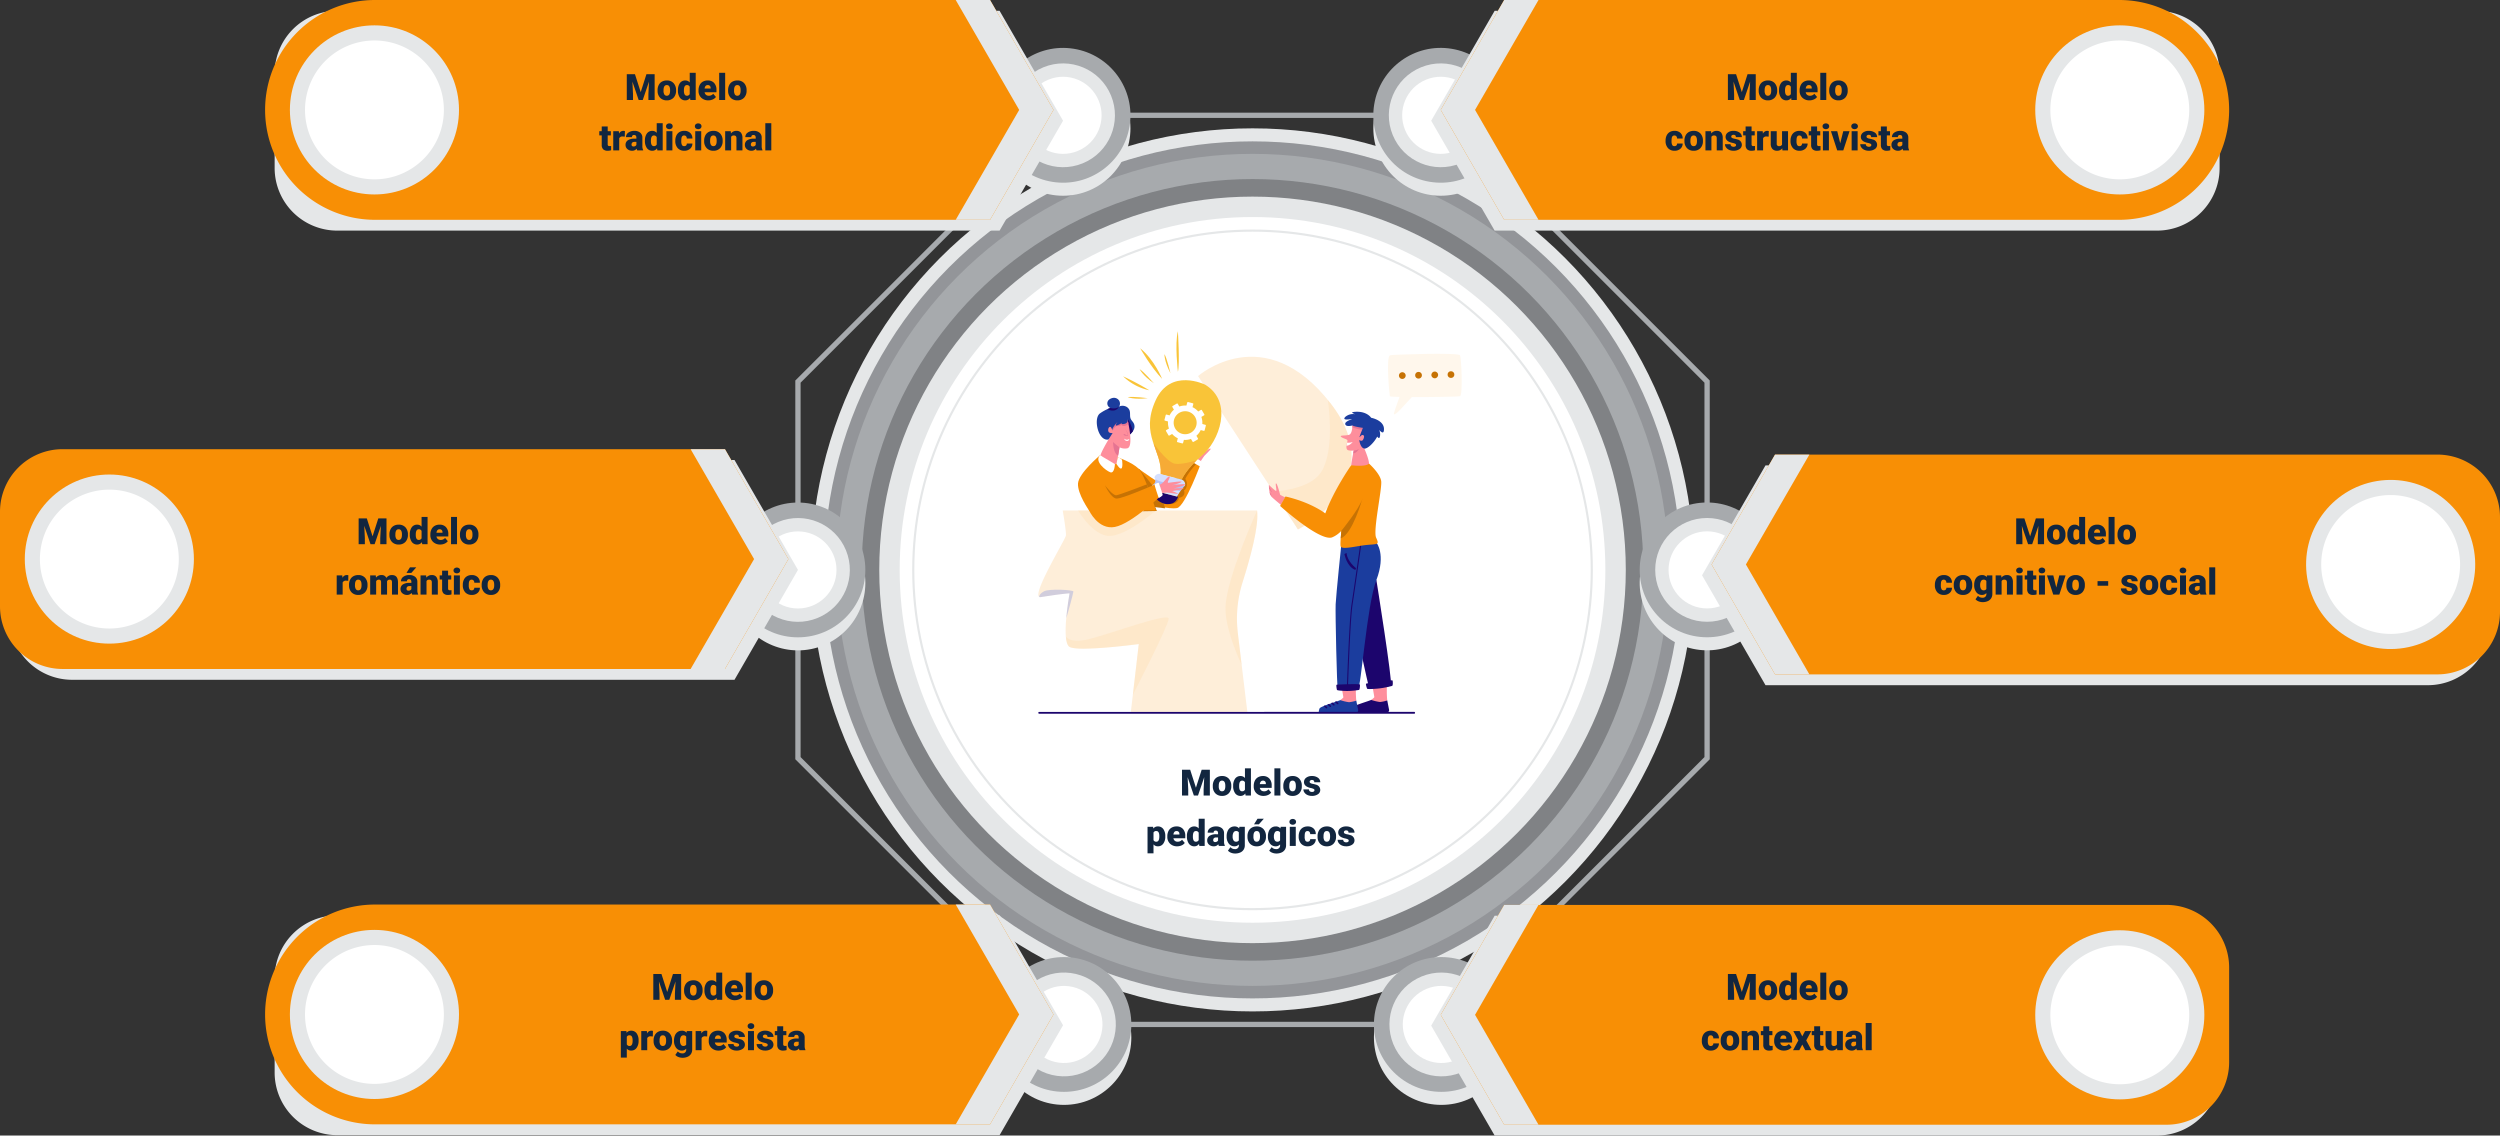 <svg xmlns="http://www.w3.org/2000/svg" xmlns:xlink="http://www.w3.org/1999/xlink" width="1240" height="563.226" viewBox="0 0 1240 563.226">
  <rect x="0" y="0" width="1240" height="563.226" fill="#333333" stroke="none"/>
  <defs>
    <clipPath id="clip-path">
      <path id="Trazado_245787" data-name="Trazado 245787" d="M238.726,2852.107H142.32s1.8,10.379,1.6,12.375-18.434,31.531-12.52,30.592c12.29-1.953,14.317-1.849,14.317-1.849s-4.391,23.952,0,26.546,34.331-1.4,34.331-1.4l-3.968,33.992h57.86l-4.76-39.462a59.833,59.833,0,0,1,2.392-25.337C235.161,2876.291,239.719,2859.921,238.726,2852.107Z" transform="translate(-130.216 -2852.107)" fill="#feeed9"/>
    </clipPath>
    <clipPath id="clip-path-2">
      <path id="Trazado_245790" data-name="Trazado 245790" d="M336.381,2787.048l-49.541-76.086s32.861-28.83,65.757,13.576C383.215,2764.008,336.381,2787.048,336.381,2787.048Z" transform="translate(-286.84 -2701.389)" fill="#feeed9"/>
    </clipPath>
    <clipPath id="clip-path-3">
      <path id="Trazado_245797" data-name="Trazado 245797" d="M441.912,2883.622s4.855,5.691,0,18.555-7.553,53.813-9.213,54.19-9.5.453-9.936,0-1.268-37.592-1.061-42.156,2.9-30.589,2.9-30.589Z" transform="translate(-421.67 -2883.622)" fill="#1b3d9e"/>
    </clipPath>
    <clipPath id="clip-path-4">
      <path id="Trazado_245805" data-name="Trazado 245805" d="M443.6,2767.264c-.856-2.817-9.66-6.464-11.12-2.827,0,0,.34,5.609-1.759,6.1s-4.78.112-3.831.969,3.044,1.1,3.151,1.793-1.372,4.171.279,4.835a7.707,7.707,0,0,0,2.812.177c-.4,2.085-1.22,6.456-1.244,7.2-.032.987,7.18,1.063,8.535.255s-2.02-8.454-2.02-8.454C439.255,2776.367,444.451,2770.08,443.6,2767.264Z" transform="translate(-426.688 -2762.911)" fill="#fe8e9c"/>
    </clipPath>
    <clipPath id="clip-path-5">
      <path id="Trazado_245815" data-name="Trazado 245815" d="M364.365,2832.476a19.39,19.39,0,0,1-2.486-1.26c-.129-.215-1.333-5.289-1.978-5.633s.344,3.354,0,3.654-3.642-2.986-3.642-2.986,0,4.356,1.191,5.781c.681.814,4.792,4.163,4.792,4.163Z" transform="translate(-356.259 -2825.56)" fill="#fe8e9c"/>
    </clipPath>
    <clipPath id="clip-path-6">
      <path id="Trazado_245827" data-name="Trazado 245827" d="M208.963,2749.511a4.151,4.151,0,0,1,2.543.36,3.431,3.431,0,0,1,1.695,1.9c.459,1.333-.01,2.876.559,4.166.349.792,1.046,1.379,1.463,2.137a3.442,3.442,0,0,1,.417,1.881c-.106,1.582-1.272,2.877-2.469,3.917a8.081,8.081,0,0,0-1.67-2.079c-1.958-1.969-3.877-4.134-4.662-6.8a5.978,5.978,0,0,1-.208-2.761,3.549,3.549,0,0,1,.485-1.279c.1-.151.136-.323.226-.479a1.566,1.566,0,0,1,.372-.432A2.668,2.668,0,0,1,208.963,2749.511Z" transform="translate(-206.549 -2749.451)" fill="#1b3d9e"/>
    </clipPath>
    <clipPath id="clip-path-7">
      <path id="Trazado_245831" data-name="Trazado 245831" d="M193.759,2759.894c1-1.183,4.673-2.48,7.634-1.927a4.237,4.237,0,0,1,3.334,3.283c.816,3.756,2.438,12.619-.234,13.431a5.86,5.86,0,0,1-3.933-.508c-.272,2.286-1.355,7.491-1.551,8.188-.275.978-6.753-2.367-7.872-3.542-.727-.765,4.205-8.874,4.205-8.874C194.7,2768.4,192.361,2761.54,193.759,2759.894Z" transform="translate(-191.063 -2757.835)" fill="#fe8e9c"/>
    </clipPath>
    <clipPath id="clip-path-8">
      <path id="Trazado_245841" data-name="Trazado 245841" d="M267.075,2726.614s-17.2-8.562-24.625,7.8c-7.828,17.241,3.308,24.723,2.571,36.535l10.348,2.724s2.588-5.684,9.826-11.653C274.018,2754.74,281.253,2735.334,267.075,2726.614Z" transform="translate(-239.648 -2724.374)" fill="#f9c438"/>
    </clipPath>
    <clipPath id="clip-path-9">
      <path id="Trazado_245844" data-name="Trazado 245844" d="M258.158,2821.992h0a2.441,2.441,0,0,0-1.739-2.983l-10.439-2.748A2.441,2.441,0,0,0,243,2818h0a2.44,2.44,0,0,1-.985,3.74,2.442,2.442,0,0,0,1.74,2.983l10.439,2.748a26.244,26.244,0,0,1,3.967-5.481Z" transform="translate(-241.931 -2816.18)" fill="#d4dfff"/>
    </clipPath>
  </defs>
  <g id="Grupo_948059" data-name="Grupo 948059" transform="translate(-180 -858)">
    <g id="Grupo_84253" data-name="Grupo 84253" transform="translate(136 -1159.524)">
      <path id="Trazado_120634" data-name="Trazado 120634" d="M758.645,2074.717H571.861L439.784,2206.793v186.784l132.077,132.077H758.645l132.077-132.077V2206.793Z" fill="none" stroke="#a7aaad" stroke-miterlimit="10" stroke-width="2.621"/>
      <circle id="Elipse_4826" data-name="Elipse 4826" cx="219.004" cy="219.004" r="219.004" transform="translate(446.249 2081.182)" fill="#e5e7e8"/>
      <circle id="Elipse_4827" data-name="Elipse 4827" cx="212.549" cy="212.549" r="212.549" transform="translate(452.704 2087.636)" fill="#939599"/>
      <circle id="Elipse_4828" data-name="Elipse 4828" cx="206.35" cy="206.35" r="206.35" transform="translate(458.903 2093.836)" fill="#a7aaad"/>
      <circle id="Elipse_4829" data-name="Elipse 4829" cx="193.845" cy="193.845" r="193.845" transform="translate(471.408 2106.341)" fill="#808285"/>
      <circle id="Elipse_4830" data-name="Elipse 4830" cx="185.14" cy="185.14" r="185.14" transform="translate(480.113 2115.045)" fill="#e5e7e8"/>
      <circle id="Elipse_4831" data-name="Elipse 4831" cx="175.01" cy="175.01" r="175.01" transform="translate(490.242 2125.175)" fill="#fff"/>
      <circle id="Elipse_4832" data-name="Elipse 4832" cx="168.277" cy="168.277" r="168.277" transform="translate(496.976 2131.909)" fill="none" stroke="#e5e7e8" stroke-miterlimit="10" stroke-width="1.068"/>
      <g id="Grupo_84235" data-name="Grupo 84235">
        <g id="Grupo_84234" data-name="Grupo 84234">
          <circle id="Elipse_4833" data-name="Elipse 4833" cx="33.429" cy="33.429" r="33.429" transform="translate(725.172 2047.753)" fill="#e5e7e8" style="mix-blend-mode: multiply;isolation: isolate"/>
          <circle id="Elipse_4834" data-name="Elipse 4834" cx="33.429" cy="33.429" r="33.429" transform="matrix(0.161, -0.987, 0.987, 0.161, 720.223, 2102.322)" fill="#a7aaad"/>
          <circle id="Elipse_4835" data-name="Elipse 4835" cx="25.737" cy="25.737" r="25.737" transform="translate(725.025 2060.664) rotate(-22.289)" fill="#e5e7e8"/>
          <circle id="Elipse_4836" data-name="Elipse 4836" cx="19.119" cy="19.119" r="19.119" transform="matrix(0.925, -0.38, 0.38, 0.925, 733.649, 2064.301)" fill="#fff"/>
        </g>
      </g>
      <g id="Grupo_84237" data-name="Grupo 84237">
        <g id="Grupo_84236" data-name="Grupo 84236">
          <circle id="Elipse_4837" data-name="Elipse 4837" cx="33.429" cy="33.429" r="33.429" transform="translate(537.845 2047.753)" fill="#e5e7e8" style="mix-blend-mode: multiply;isolation: isolate"/>
          <circle id="Elipse_4838" data-name="Elipse 4838" cx="33.429" cy="33.429" r="33.429" transform="translate(532.971 2102.426) rotate(-80.883)" fill="#a7aaad"/>
          <circle id="Elipse_4839" data-name="Elipse 4839" cx="25.737" cy="25.737" r="25.737" transform="translate(537.698 2060.664) rotate(-22.289)" fill="#e5e7e8"/>
          <circle id="Elipse_4840" data-name="Elipse 4840" cx="19.119" cy="19.119" r="19.119" transform="matrix(0.925, -0.38, 0.38, 0.925, 546.322, 2064.301)" fill="#fff"/>
        </g>
      </g>
      <g id="Grupo_84239" data-name="Grupo 84239">
        <g id="Grupo_84238" data-name="Grupo 84238">
          <circle id="Elipse_4841" data-name="Elipse 4841" cx="33.429" cy="33.429" r="33.429" transform="translate(845.669 2292.324) rotate(-27.359)" fill="#e5e7e8" style="mix-blend-mode: multiply;isolation: isolate"/>
          <circle id="Elipse_4842" data-name="Elipse 4842" cx="33.429" cy="33.429" r="33.429" transform="translate(857.293 2266.757)" fill="#a7aaad"/>
          <circle id="Elipse_4843" data-name="Elipse 4843" cx="25.737" cy="25.737" r="25.737" transform="translate(864.984 2274.448)" fill="#e5e7e8"/>
          <circle id="Elipse_4844" data-name="Elipse 4844" cx="19.119" cy="19.119" r="19.119" transform="translate(871.603 2281.067)" fill="#fff"/>
        </g>
      </g>
      <g id="Grupo_84241" data-name="Grupo 84241">
        <g id="Grupo_84240" data-name="Grupo 84240">
          <circle id="Elipse_4845" data-name="Elipse 4845" cx="33.429" cy="33.429" r="33.429" transform="translate(725.47 2498.691)" fill="#e5e7e8" style="mix-blend-mode: multiply;isolation: isolate"/>
          <circle id="Elipse_4846" data-name="Elipse 4846" cx="33.429" cy="33.429" r="33.429" transform="translate(725.47 2492.226)" fill="#a7aaad"/>
          <circle id="Elipse_4847" data-name="Elipse 4847" cx="25.737" cy="25.737" r="25.737" transform="translate(725.323 2511.602) rotate(-22.289)" fill="#e5e7e8"/>
          <circle id="Elipse_4848" data-name="Elipse 4848" cx="19.119" cy="19.119" r="19.119" transform="translate(733.947 2515.239) rotate(-22.343)" fill="#fff"/>
        </g>
      </g>
      <g id="Grupo_84243" data-name="Grupo 84243">
        <g id="Grupo_84242" data-name="Grupo 84242">
          <circle id="Elipse_4849" data-name="Elipse 4849" cx="33.429" cy="33.429" r="33.429" transform="translate(538.283 2498.691)" fill="#e5e7e8" style="mix-blend-mode: multiply;isolation: isolate"/>
          <circle id="Elipse_4850" data-name="Elipse 4850" cx="33.429" cy="33.429" r="33.429" transform="translate(538.283 2492.226)" fill="#a7aaad"/>
          <circle id="Elipse_4851" data-name="Elipse 4851" cx="25.737" cy="25.737" r="25.737" transform="matrix(0.231, -0.973, 0.973, 0.231, 540.721, 2544.744)" fill="#e5e7e8"/>
          <circle id="Elipse_4852" data-name="Elipse 4852" cx="19.119" cy="19.119" r="19.119" transform="translate(548.696 2539.844) rotate(-76.654)" fill="#fff"/>
        </g>
      </g>
      <g id="Grupo_84245" data-name="Grupo 84245">
        <g id="Grupo_84244" data-name="Grupo 84244">
          <circle id="Elipse_4853" data-name="Elipse 4853" cx="33.429" cy="33.429" r="33.429" transform="translate(396.02 2288.799) rotate(-22.778)" fill="#e5e7e8" style="mix-blend-mode: multiply;isolation: isolate"/>
          <circle id="Elipse_4854" data-name="Elipse 4854" cx="33.429" cy="33.429" r="33.429" transform="translate(406.355 2266.784)" fill="#a7aaad"/>
          <circle id="Elipse_4855" data-name="Elipse 4855" cx="25.737" cy="25.737" r="25.737" transform="translate(406.208 2286.161) rotate(-22.289)" fill="#e5e7e8"/>
          <circle id="Elipse_4856" data-name="Elipse 4856" cx="19.119" cy="19.119" r="19.119" transform="translate(420.665 2281.094)" fill="#fff"/>
        </g>
      </g>
      <path id="Trazado_120635" data-name="Trazado 120635" d="M785.343,2580.75h328.521a31.06,31.06,0,0,0,31.06-31.06v-46.9a31.06,31.06,0,0,0-31.06-31.06H785.343l-31.472,54.512Z" fill="#e5e7e8" style="mix-blend-mode: multiply;isolation: isolate"/>
      <path id="Trazado_120636" data-name="Trazado 120636" d="M790.073,2575.389h328.522a31.06,31.06,0,0,0,31.059-31.06v-46.9a31.06,31.06,0,0,0-31.059-31.06H790.073L758.6,2520.877Z" fill="#f88f05"/>
      <path id="Trazado_120637" data-name="Trazado 120637" d="M807.1,2466.366h-17.03L758.6,2520.877l31.472,54.511H807.1l-31.472-54.511Z" fill="#e5e7e8" style="mix-blend-mode: multiply;isolation: isolate"/>
      <g id="Grupo_84246" data-name="Grupo 84246">
        <circle id="Elipse_4857" data-name="Elipse 4857" cx="41.938" cy="41.938" r="41.938" transform="translate(1053.482 2478.94)" fill="#e5e7e8" style="mix-blend-mode: multiply;isolation: isolate"/>
        <path id="Trazado_120638" data-name="Trazado 120638" d="M1095.419,2486.438a34.439,34.439,0,1,0,34.439,34.439A34.478,34.478,0,0,0,1095.419,2486.438Z" fill="#fff"/>
      </g>
      <path id="Trazado_120639" data-name="Trazado 120639" d="M785.343,2131.909h328.521a31.06,31.06,0,0,0,31.06-31.06v-46.9a31.06,31.06,0,0,0-31.06-31.06H785.343L753.871,2077.4Z" fill="#e5e7e8" style="mix-blend-mode: multiply;isolation: isolate"/>
      <path id="Trazado_120640" data-name="Trazado 120640" d="M790.073,2126.548h305.07a54.511,54.511,0,0,0,54.511-54.512h0a54.511,54.511,0,0,0-54.511-54.512H790.073L758.6,2072.036Z" fill="#f88f05"/>
      <path id="Trazado_120641" data-name="Trazado 120641" d="M807.1,2017.524h-17.03L758.6,2072.036l31.472,54.511H807.1l-31.472-54.511Z" fill="#e5e7e8" style="mix-blend-mode: multiply;isolation: isolate"/>
      <g id="Grupo_84247" data-name="Grupo 84247">
        <circle id="Elipse_4858" data-name="Elipse 4858" cx="41.938" cy="41.938" r="41.938" transform="translate(1053.482 2030.099)" fill="#e5e7e8" style="mix-blend-mode: multiply;isolation: isolate"/>
        <path id="Trazado_120642" data-name="Trazado 120642" d="M1095.419,2037.6a34.439,34.439,0,1,0,34.439,34.438A34.478,34.478,0,0,0,1095.419,2037.6Z" fill="#fff"/>
      </g>
      <path id="Trazado_120643" data-name="Trazado 120643" d="M919.689,2357.378H1248.21a31.06,31.06,0,0,0,31.06-31.06v-46.9a31.06,31.06,0,0,0-31.06-31.059H919.689l-31.473,54.511Z" fill="#e5e7e8" style="mix-blend-mode: multiply;isolation: isolate"/>
      <path id="Trazado_120644" data-name="Trazado 120644" d="M924.419,2352.017H1252.94a31.06,31.06,0,0,0,31.06-31.06v-46.9a31.059,31.059,0,0,0-31.06-31.059H924.419L892.947,2297.5Z" fill="#f88f05"/>
      <path id="Trazado_120645" data-name="Trazado 120645" d="M941.449,2242.993h-17.03L892.947,2297.5l31.472,54.512h17.03L909.976,2297.5Z" fill="#e5e7e8" style="mix-blend-mode: multiply;isolation: isolate"/>
      <g id="Grupo_84248" data-name="Grupo 84248">
        <circle id="Elipse_4859" data-name="Elipse 4859" cx="41.938" cy="41.938" r="41.938" transform="translate(1181.61 2262.885) rotate(-9.287)" fill="#e5e7e8" style="mix-blend-mode: multiply;isolation: isolate"/>
        <path id="Trazado_120646" data-name="Trazado 120646" d="M1229.765,2263.066A34.439,34.439,0,1,0,1264.2,2297.5,34.479,34.479,0,0,0,1229.765,2263.066Z" fill="#fff"/>
      </g>
      <g id="Grupo_84250" data-name="Grupo 84250">
        <path id="Trazado_120647" data-name="Trazado 120647" d="M539.8,2580.563H211.28a31.06,31.06,0,0,1-31.06-31.06v-46.9a31.06,31.06,0,0,1,31.06-31.059H539.8l31.472,54.511Z" fill="#e5e7e8" style="mix-blend-mode: multiply;isolation: isolate"/>
        <path id="Trazado_120648" data-name="Trazado 120648" d="M535.071,2575.2H230a54.512,54.512,0,0,1-54.512-54.512h0A54.511,54.511,0,0,1,230,2466.179H535.071l31.472,54.511Z" fill="#f88f05"/>
        <path id="Trazado_120649" data-name="Trazado 120649" d="M518.041,2466.178h17.03l31.472,54.511L535.071,2575.2h-17.03l31.472-54.511Z" fill="#e5e7e8" style="mix-blend-mode: multiply;isolation: isolate"/>
        <g id="Grupo_84249" data-name="Grupo 84249">
          <circle id="Elipse_4860" data-name="Elipse 4860" cx="41.938" cy="41.938" r="41.938" transform="translate(187.787 2478.752)" fill="#e5e7e8" style="mix-blend-mode: multiply;isolation: isolate"/>
          <path id="Trazado_120650" data-name="Trazado 120650" d="M229.725,2486.251a34.439,34.439,0,1,1-34.439,34.438A34.479,34.479,0,0,1,229.725,2486.251Z" fill="#fff"/>
        </g>
      </g>
      <path id="Trazado_120651" data-name="Trazado 120651" d="M408.312,2354.7H79.79a31.06,31.06,0,0,1-31.059-31.059v-46.9a31.06,31.06,0,0,1,31.059-31.06H408.312l31.472,54.512Z" fill="#e5e7e8" style="mix-blend-mode: multiply;isolation: isolate"/>
      <path id="Trazado_120652" data-name="Trazado 120652" d="M403.581,2349.336H75.06A31.06,31.06,0,0,1,44,2318.276v-46.9a31.06,31.06,0,0,1,31.06-31.06H403.581l31.472,54.512Z" fill="#f88f05"/>
      <path id="Trazado_120653" data-name="Trazado 120653" d="M386.551,2240.313h17.03l31.472,54.512-31.472,54.511h-17.03l31.472-54.511Z" fill="#e5e7e8" style="mix-blend-mode: multiply;isolation: isolate"/>
      <g id="Grupo_84251" data-name="Grupo 84251">
        <circle id="Elipse_4861" data-name="Elipse 4861" cx="41.938" cy="41.938" r="41.938" transform="translate(56.297 2252.887)" fill="#e5e7e8" style="mix-blend-mode: multiply;isolation: isolate"/>
        <path id="Trazado_120654" data-name="Trazado 120654" d="M98.235,2260.386A34.439,34.439,0,1,1,63.8,2294.824,34.478,34.478,0,0,1,98.235,2260.386Z" fill="#fff"/>
      </g>
      <path id="Trazado_120655" data-name="Trazado 120655" d="M539.8,2131.909H211.28a31.06,31.06,0,0,1-31.06-31.06v-46.9a31.06,31.06,0,0,1,31.06-31.06H539.8l31.472,54.511Z" fill="#e5e7e8" style="mix-blend-mode: multiply;isolation: isolate"/>
      <path id="Trazado_120656" data-name="Trazado 120656" d="M535.071,2126.548H230a54.512,54.512,0,0,1-54.512-54.512h0A54.512,54.512,0,0,1,230,2017.524H535.071l31.472,54.512Z" fill="#f88f05"/>
      <path id="Trazado_120657" data-name="Trazado 120657" d="M518.041,2017.524h17.03l31.472,54.512-31.472,54.511h-17.03l31.472-54.511Z" fill="#e5e7e8" style="mix-blend-mode: multiply;isolation: isolate"/>
      <g id="Grupo_84252" data-name="Grupo 84252">
        <circle id="Elipse_4862" data-name="Elipse 4862" cx="41.938" cy="41.938" r="41.938" transform="translate(187.787 2030.099)" fill="#e5e7e8" style="mix-blend-mode: multiply;isolation: isolate"/>
        <path id="Trazado_120658" data-name="Trazado 120658" d="M229.725,2037.6a34.439,34.439,0,1,1-34.439,34.438A34.479,34.479,0,0,1,229.725,2037.6Z" fill="#fff"/>
      </g>
    </g>
    <path id="Trazado_245902" data-name="Trazado 245902" d="M36.477,6.2l2.856,8.9,2.848-8.9h4.061V19H43.147V16.012l.3-6.117L40.353,19H38.313l-3.1-9.114.3,6.126V19H32.425V6.2Zm11.215,7.954a5.613,5.613,0,0,1,.554-2.536,3.96,3.96,0,0,1,1.591-1.709,4.791,4.791,0,0,1,2.435-.6,4.373,4.373,0,0,1,3.366,1.323,5.076,5.076,0,0,1,1.23,3.6v.105a4.925,4.925,0,0,1-1.235,3.529,4.384,4.384,0,0,1-3.344,1.305,4.434,4.434,0,0,1-3.261-1.217,4.761,4.761,0,0,1-1.327-3.3Zm2.962.185a3.538,3.538,0,0,0,.413,1.934,1.376,1.376,0,0,0,1.222.615q1.582,0,1.617-2.435v-.3q0-2.558-1.635-2.558-1.485,0-1.608,2.206Zm7.146-.167a5.809,5.809,0,0,1,.976-3.56,3.211,3.211,0,0,1,2.725-1.3,2.731,2.731,0,0,1,2.145,1V5.5h2.971V19H63.951L63.8,17.98a2.8,2.8,0,0,1-2.32,1.2,3.205,3.205,0,0,1-2.689-1.3A5.993,5.993,0,0,1,57.8,14.175Zm2.962.185q0,2.531,1.477,2.531a1.458,1.458,0,0,0,1.406-.826V12.443a1.419,1.419,0,0,0-1.389-.844q-1.371,0-1.485,2.215ZM72.9,19.176a4.889,4.889,0,0,1-3.542-1.305A4.507,4.507,0,0,1,68,14.474v-.246a5.84,5.84,0,0,1,.541-2.575,3.955,3.955,0,0,1,1.578-1.727,4.763,4.763,0,0,1,2.461-.611,4.117,4.117,0,0,1,3.164,1.244,4.887,4.887,0,0,1,1.16,3.467v1.151H71.018a2.135,2.135,0,0,0,.694,1.257,2.066,2.066,0,0,0,1.389.457,2.662,2.662,0,0,0,2.2-.984l1.354,1.6a3.784,3.784,0,0,1-1.569,1.217A5.3,5.3,0,0,1,72.9,19.176ZM72.564,11.6q-1.3,0-1.547,1.723h2.988v-.229a1.467,1.467,0,0,0-.36-1.1A1.434,1.434,0,0,0,72.564,11.6ZM81.222,19H78.251V5.5h2.971Zm1.45-4.843a5.613,5.613,0,0,1,.554-2.536,3.96,3.96,0,0,1,1.591-1.709,4.791,4.791,0,0,1,2.435-.6,4.373,4.373,0,0,1,3.366,1.323,5.076,5.076,0,0,1,1.23,3.6v.105a4.925,4.925,0,0,1-1.235,3.529,4.384,4.384,0,0,1-3.344,1.305,4.434,4.434,0,0,1-3.261-1.217,4.761,4.761,0,0,1-1.327-3.3Zm2.962.185a3.538,3.538,0,0,0,.413,1.934,1.376,1.376,0,0,0,1.222.615q1.582,0,1.617-2.435v-.3q0-2.558-1.635-2.558-1.485,0-1.608,2.206Zm12.5,1.986a.684.684,0,0,0-.4-.606,6.016,6.016,0,0,0-1.5-.475,6.853,6.853,0,0,1-1.828-.646,3.062,3.062,0,0,1-1.1-.971,2.319,2.319,0,0,1-.378-1.31,2.628,2.628,0,0,1,1.081-2.158,4.453,4.453,0,0,1,2.83-.848,4.934,4.934,0,0,1,3.023.853,2.666,2.666,0,0,1,1.143,2.241H98.035q0-1.143-1.2-1.143a1.194,1.194,0,0,0-.782.259.8.8,0,0,0-.316.646.737.737,0,0,0,.387.642,3.654,3.654,0,0,0,1.235.4,10.671,10.671,0,0,1,1.49.378,2.706,2.706,0,0,1,2.145,2.646,2.491,2.491,0,0,1-1.156,2.118,5.068,5.068,0,0,1-2.993.817,5.172,5.172,0,0,1-2.18-.439,3.645,3.645,0,0,1-1.494-1.2,2.707,2.707,0,0,1-.536-1.591H95.4a1.145,1.145,0,0,0,.439.962,1.808,1.808,0,0,0,1.081.3,1.422,1.422,0,0,0,.91-.246A.787.787,0,0,0,98.132,16.328Zm-74,22.987a5.735,5.735,0,0,1-1,3.538,3.2,3.2,0,0,1-2.694,1.323,2.742,2.742,0,0,1-2.153-.958v4.438H15.326V34.49h2.769l.088.879a2.742,2.742,0,0,1,2.241-1.055,3.224,3.224,0,0,1,2.733,1.3,5.805,5.805,0,0,1,.976,3.564Zm-2.962-.185q0-2.531-1.477-2.531a1.394,1.394,0,0,0-1.406.756V41.1a1.439,1.439,0,0,0,1.424.791q1.415,0,1.459-2.443Zm8.868,5.045A4.889,4.889,0,0,1,26.5,42.871a4.507,4.507,0,0,1-1.354-3.4v-.246a5.84,5.84,0,0,1,.541-2.575,3.955,3.955,0,0,1,1.578-1.727,4.763,4.763,0,0,1,2.461-.611,4.117,4.117,0,0,1,3.164,1.244,4.887,4.887,0,0,1,1.16,3.467v1.151H28.158a2.135,2.135,0,0,0,.694,1.257,2.066,2.066,0,0,0,1.389.457,2.662,2.662,0,0,0,2.2-.984l1.354,1.6a3.784,3.784,0,0,1-1.569,1.217A5.3,5.3,0,0,1,30.039,44.176ZM29.7,36.6q-1.3,0-1.547,1.723h2.988v-.229a1.467,1.467,0,0,0-.36-1.1A1.434,1.434,0,0,0,29.7,36.6Zm5.159,2.575a5.809,5.809,0,0,1,.976-3.56,3.211,3.211,0,0,1,2.725-1.3,2.731,2.731,0,0,1,2.145,1V30.5h2.971V44H41.016l-.149-1.02a2.8,2.8,0,0,1-2.32,1.2,3.205,3.205,0,0,1-2.689-1.3A5.993,5.993,0,0,1,34.864,39.175Zm2.962.185q0,2.531,1.477,2.531a1.458,1.458,0,0,0,1.406-.826V37.443A1.419,1.419,0,0,0,39.32,36.6q-1.371,0-1.485,2.215ZM50.719,44a3.344,3.344,0,0,1-.281-.853,2.754,2.754,0,0,1-2.285,1.028,3.374,3.374,0,0,1-2.285-.813,2.588,2.588,0,0,1-.94-2.043,2.66,2.66,0,0,1,1.143-2.338,5.821,5.821,0,0,1,3.322-.791h.914v-.5q0-1.316-1.134-1.316a.927.927,0,0,0-1.055,1.042H45.156a2.655,2.655,0,0,1,1.173-2.239,4.931,4.931,0,0,1,2.993-.86A4.323,4.323,0,0,1,52.2,35.2a3.086,3.086,0,0,1,1.081,2.435v4.21a4.311,4.311,0,0,0,.4,2V44Zm-1.854-1.934a1.652,1.652,0,0,0,.918-.237,1.487,1.487,0,0,0,.523-.536V39.772h-.861q-1.547,0-1.547,1.389a.848.848,0,0,0,.272.655A.986.986,0,0,0,48.865,42.066Zm5.7-2.892a6.421,6.421,0,0,1,.475-2.549,3.821,3.821,0,0,1,1.362-1.709,3.591,3.591,0,0,1,2.065-.6,2.855,2.855,0,0,1,2.32,1l.105-.826h2.689V43.64A4.009,4.009,0,0,1,63,45.824a3.75,3.75,0,0,1-1.692,1.424,6.219,6.219,0,0,1-2.566.5,5.365,5.365,0,0,1-2.026-.4,3.657,3.657,0,0,1-1.5-1.028l1.239-1.74a2.716,2.716,0,0,0,2.18.976,1.764,1.764,0,0,0,1.969-2.021v-.3a2.781,2.781,0,0,1-2.153.94,3.437,3.437,0,0,1-2.812-1.332,5.517,5.517,0,0,1-1.072-3.564Zm2.971.185a3.383,3.383,0,0,0,.439,1.85,1.387,1.387,0,0,0,1.23.681,1.573,1.573,0,0,0,1.4-.642v-4a1.534,1.534,0,0,0-1.38-.65,1.4,1.4,0,0,0-1.239.708A3.858,3.858,0,0,0,57.54,39.359Zm7.356-.2a5.613,5.613,0,0,1,.554-2.536,3.96,3.96,0,0,1,1.591-1.709,4.791,4.791,0,0,1,2.435-.6,4.373,4.373,0,0,1,3.366,1.323,5.076,5.076,0,0,1,1.23,3.6v.105a4.925,4.925,0,0,1-1.235,3.529,4.384,4.384,0,0,1-3.344,1.305,4.434,4.434,0,0,1-3.261-1.217,4.761,4.761,0,0,1-1.327-3.3Zm2.962.185a3.538,3.538,0,0,0,.413,1.934,1.376,1.376,0,0,0,1.222.615q1.582,0,1.617-2.435v-.3q0-2.558-1.635-2.558-1.485,0-1.608,2.206ZM69.879,30.5h3.129l-2.443,2.76-2.417,0Zm5.15,8.675a6.421,6.421,0,0,1,.475-2.549,3.821,3.821,0,0,1,1.362-1.709,3.591,3.591,0,0,1,2.065-.6,2.855,2.855,0,0,1,2.32,1l.105-.826h2.689V43.64a4.009,4.009,0,0,1-.584,2.184,3.75,3.75,0,0,1-1.692,1.424,6.219,6.219,0,0,1-2.566.5,5.365,5.365,0,0,1-2.026-.4,3.657,3.657,0,0,1-1.5-1.028l1.239-1.74a2.716,2.716,0,0,0,2.18.976,1.764,1.764,0,0,0,1.969-2.021v-.3a2.781,2.781,0,0,1-2.153.94A3.437,3.437,0,0,1,76.1,42.844,5.517,5.517,0,0,1,75.03,39.28ZM78,39.359a3.383,3.383,0,0,0,.439,1.85,1.387,1.387,0,0,0,1.23.681,1.573,1.573,0,0,0,1.4-.642v-4a1.534,1.534,0,0,0-1.38-.65,1.4,1.4,0,0,0-1.239.708A3.858,3.858,0,0,0,78,39.359ZM88.855,44H85.884V34.49h2.971ZM85.708,32.038A1.322,1.322,0,0,1,86.166,31a1.943,1.943,0,0,1,2.373,0,1.405,1.405,0,0,1,0,2.074,1.943,1.943,0,0,1-2.373,0A1.322,1.322,0,0,1,85.708,32.038ZM94.7,41.891a1.317,1.317,0,0,0,.967-.338A1.241,1.241,0,0,0,96,40.607h2.777a3.288,3.288,0,0,1-1.121,2.566,4.168,4.168,0,0,1-2.887,1,4.22,4.22,0,0,1-3.27-1.3,5.125,5.125,0,0,1-1.2-3.6v-.123a5.792,5.792,0,0,1,.532-2.544,3.872,3.872,0,0,1,1.534-1.7,4.573,4.573,0,0,1,2.373-.593,4.116,4.116,0,0,1,2.944,1.028,3.647,3.647,0,0,1,1.09,2.786H96A1.626,1.626,0,0,0,95.64,37a1.244,1.244,0,0,0-.967-.4q-1.151,0-1.345,1.468a10.357,10.357,0,0,0-.062,1.283,4.068,4.068,0,0,0,.343,1.986A1.187,1.187,0,0,0,94.7,41.891Zm4.957-2.733a5.613,5.613,0,0,1,.554-2.536,3.96,3.96,0,0,1,1.591-1.709,4.791,4.791,0,0,1,2.435-.6,4.373,4.373,0,0,1,3.366,1.323,5.076,5.076,0,0,1,1.23,3.6v.105a4.925,4.925,0,0,1-1.235,3.529,4.384,4.384,0,0,1-3.344,1.305,4.434,4.434,0,0,1-3.261-1.217,4.761,4.761,0,0,1-1.327-3.3Zm2.962.185a3.538,3.538,0,0,0,.413,1.934,1.376,1.376,0,0,0,1.222.615q1.582,0,1.617-2.435v-.3q0-2.558-1.635-2.558-1.485,0-1.608,2.206Zm12.5,1.986a.684.684,0,0,0-.4-.606,6.016,6.016,0,0,0-1.5-.475,6.853,6.853,0,0,1-1.828-.646,3.062,3.062,0,0,1-1.1-.971,2.319,2.319,0,0,1-.378-1.31,2.628,2.628,0,0,1,1.081-2.158,4.453,4.453,0,0,1,2.83-.848,4.934,4.934,0,0,1,3.023.853,2.666,2.666,0,0,1,1.143,2.241H115.02q0-1.143-1.2-1.143a1.194,1.194,0,0,0-.782.259.8.8,0,0,0-.316.646.737.737,0,0,0,.387.642,3.654,3.654,0,0,0,1.235.4,10.671,10.671,0,0,1,1.49.378,2.706,2.706,0,0,1,2.145,2.646,2.491,2.491,0,0,1-1.156,2.118,5.068,5.068,0,0,1-2.993.817,5.172,5.172,0,0,1-2.18-.439,3.645,3.645,0,0,1-1.494-1.2,2.707,2.707,0,0,1-.536-1.591h2.769a1.145,1.145,0,0,0,.439.962,1.808,1.808,0,0,0,1.081.3,1.422,1.422,0,0,0,.91-.246A.787.787,0,0,0,115.117,41.328Z" transform="translate(733.849 1233.596)" fill="#12263f"/>
    <path id="Trazado_245903" data-name="Trazado 245903" d="M41.086,6.2l2.856,8.9,2.848-8.9h4.061V19H47.757V16.012l.3-6.117L44.962,19H42.923l-3.1-9.114.3,6.126V19H37.035V6.2ZM52.3,14.157a5.613,5.613,0,0,1,.554-2.536,3.96,3.96,0,0,1,1.591-1.709,4.791,4.791,0,0,1,2.435-.6,4.373,4.373,0,0,1,3.366,1.323,5.076,5.076,0,0,1,1.23,3.6v.105a4.925,4.925,0,0,1-1.235,3.529A4.384,4.384,0,0,1,56.9,19.176a4.434,4.434,0,0,1-3.261-1.217,4.761,4.761,0,0,1-1.327-3.3Zm2.962.185a3.538,3.538,0,0,0,.413,1.934,1.376,1.376,0,0,0,1.222.615q1.582,0,1.617-2.435v-.3q0-2.558-1.635-2.558-1.485,0-1.608,2.206Zm7.146-.167a5.809,5.809,0,0,1,.976-3.56,3.211,3.211,0,0,1,2.725-1.3,2.731,2.731,0,0,1,2.145,1V5.5h2.971V19H68.561l-.149-1.02a2.8,2.8,0,0,1-2.32,1.2,3.205,3.205,0,0,1-2.689-1.3A5.993,5.993,0,0,1,62.409,14.175Zm2.962.185q0,2.531,1.477,2.531a1.458,1.458,0,0,0,1.406-.826V12.443a1.419,1.419,0,0,0-1.389-.844q-1.371,0-1.485,2.215Zm12.138,4.816a4.889,4.889,0,0,1-3.542-1.305,4.507,4.507,0,0,1-1.354-3.4v-.246a5.84,5.84,0,0,1,.541-2.575,3.955,3.955,0,0,1,1.578-1.727,4.763,4.763,0,0,1,2.461-.611,4.117,4.117,0,0,1,3.164,1.244,4.887,4.887,0,0,1,1.16,3.467v1.151H75.627a2.135,2.135,0,0,0,.694,1.257,2.066,2.066,0,0,0,1.389.457,2.662,2.662,0,0,0,2.2-.984l1.354,1.6a3.784,3.784,0,0,1-1.569,1.217A5.3,5.3,0,0,1,77.508,19.176ZM77.174,11.6q-1.3,0-1.547,1.723h2.988v-.229a1.467,1.467,0,0,0-.36-1.1A1.434,1.434,0,0,0,77.174,11.6ZM85.832,19H82.861V5.5h2.971Zm1.45-4.843a5.613,5.613,0,0,1,.554-2.536,3.96,3.96,0,0,1,1.591-1.709,4.791,4.791,0,0,1,2.435-.6,4.373,4.373,0,0,1,3.366,1.323,5.076,5.076,0,0,1,1.23,3.6v.105a4.925,4.925,0,0,1-1.235,3.529,4.384,4.384,0,0,1-3.344,1.305,4.434,4.434,0,0,1-3.261-1.217,4.761,4.761,0,0,1-1.327-3.3Zm2.962.185a3.538,3.538,0,0,0,.413,1.934,1.376,1.376,0,0,0,1.222.615q1.582,0,1.617-2.435v-.3q0-2.558-1.635-2.558-1.485,0-1.608,2.206ZM27.569,32.126V34.49h1.564v2.057H27.569V40.9a1.111,1.111,0,0,0,.193.747,1.037,1.037,0,0,0,.765.211,4.345,4.345,0,0,0,.738-.053v2.118a5.466,5.466,0,0,1-1.67.255,3.1,3.1,0,0,1-2.259-.721,2.954,2.954,0,0,1-.729-2.188v-4.72H23.394V34.49h1.213V32.126Zm8.481,5.045-.976-.07a1.752,1.752,0,0,0-1.793.879V44H30.32V34.49H33.1l.1,1.222a2.294,2.294,0,0,1,2.083-1.4,2.888,2.888,0,0,1,.826.105ZM42.211,44a3.344,3.344,0,0,1-.281-.853,2.754,2.754,0,0,1-2.285,1.028,3.374,3.374,0,0,1-2.285-.813,2.588,2.588,0,0,1-.94-2.043,2.66,2.66,0,0,1,1.143-2.338,5.821,5.821,0,0,1,3.322-.791H41.8v-.5q0-1.316-1.134-1.316a.927.927,0,0,0-1.055,1.042H36.648a2.655,2.655,0,0,1,1.173-2.239,4.931,4.931,0,0,1,2.993-.86,4.323,4.323,0,0,1,2.874.888,3.086,3.086,0,0,1,1.081,2.435v4.21a4.311,4.311,0,0,0,.4,2V44Zm-1.854-1.934a1.652,1.652,0,0,0,.918-.237,1.487,1.487,0,0,0,.523-.536V39.772h-.861q-1.547,0-1.547,1.389a.848.848,0,0,0,.272.655A.986.986,0,0,0,40.357,42.066Zm5.678-2.892a5.809,5.809,0,0,1,.976-3.56,3.211,3.211,0,0,1,2.725-1.3,2.731,2.731,0,0,1,2.145,1V30.5H54.85V44H52.187l-.149-1.02a2.8,2.8,0,0,1-2.32,1.2,3.205,3.205,0,0,1-2.689-1.3A5.993,5.993,0,0,1,46.035,39.175ZM49,39.359q0,2.531,1.477,2.531a1.458,1.458,0,0,0,1.406-.826V37.443a1.419,1.419,0,0,0-1.389-.844q-1.371,0-1.485,2.215ZM59.658,44H56.687V34.49h2.971ZM56.511,32.038A1.322,1.322,0,0,1,56.968,31a1.943,1.943,0,0,1,2.373,0,1.405,1.405,0,0,1,0,2.074,1.943,1.943,0,0,1-2.373,0A1.322,1.322,0,0,1,56.511,32.038ZM65.5,41.891a1.317,1.317,0,0,0,.967-.338,1.241,1.241,0,0,0,.334-.945h2.777a3.288,3.288,0,0,1-1.121,2.566,4.168,4.168,0,0,1-2.887,1,4.22,4.22,0,0,1-3.27-1.3,5.125,5.125,0,0,1-1.2-3.6v-.123A5.792,5.792,0,0,1,61.64,36.6a3.872,3.872,0,0,1,1.534-1.7,4.573,4.573,0,0,1,2.373-.593,4.116,4.116,0,0,1,2.944,1.028,3.647,3.647,0,0,1,1.09,2.786H66.8A1.626,1.626,0,0,0,66.443,37a1.244,1.244,0,0,0-.967-.4q-1.151,0-1.345,1.468a10.357,10.357,0,0,0-.062,1.283,4.068,4.068,0,0,0,.343,1.986A1.187,1.187,0,0,0,65.5,41.891ZM73.958,44H70.987V34.49h2.971ZM70.811,32.038A1.322,1.322,0,0,1,71.268,31a1.943,1.943,0,0,1,2.373,0,1.405,1.405,0,0,1,0,2.074,1.943,1.943,0,0,1-2.373,0A1.322,1.322,0,0,1,70.811,32.038Zm4.6,7.119a5.613,5.613,0,0,1,.554-2.536,3.96,3.96,0,0,1,1.591-1.709,4.791,4.791,0,0,1,2.435-.6,4.373,4.373,0,0,1,3.366,1.323,5.076,5.076,0,0,1,1.23,3.6v.105a4.925,4.925,0,0,1-1.235,3.529A4.384,4.384,0,0,1,80,44.176a4.434,4.434,0,0,1-3.261-1.217,4.761,4.761,0,0,1-1.327-3.3Zm2.962.185a3.538,3.538,0,0,0,.413,1.934A1.376,1.376,0,0,0,80,41.891q1.582,0,1.617-2.435v-.3q0-2.558-1.635-2.558-1.485,0-1.608,2.206ZM88.609,34.49l.1,1.116a3.225,3.225,0,0,1,2.716-1.292,2.713,2.713,0,0,1,2.219.888,4.226,4.226,0,0,1,.76,2.672V44H91.43V38a1.6,1.6,0,0,0-.29-1.059,1.342,1.342,0,0,0-1.055-.338,1.413,1.413,0,0,0-1.292.686V44H85.832V34.49ZM101.4,44a3.344,3.344,0,0,1-.281-.853,2.754,2.754,0,0,1-2.285,1.028,3.374,3.374,0,0,1-2.285-.813,2.588,2.588,0,0,1-.94-2.043,2.66,2.66,0,0,1,1.143-2.338,5.821,5.821,0,0,1,3.322-.791h.914v-.5q0-1.316-1.134-1.316A.927.927,0,0,0,98.8,37.413H95.833a2.655,2.655,0,0,1,1.173-2.239,4.931,4.931,0,0,1,2.993-.86,4.323,4.323,0,0,1,2.874.888,3.086,3.086,0,0,1,1.081,2.435v4.21a4.311,4.311,0,0,0,.4,2V44Zm-1.854-1.934a1.652,1.652,0,0,0,.918-.237,1.487,1.487,0,0,0,.523-.536V39.772h-.861q-1.547,0-1.547,1.389a.848.848,0,0,0,.272.655A.986.986,0,0,0,99.542,42.066ZM108.718,44h-2.971V30.5h2.971Z" transform="translate(453.849 888.596)" fill="#12263f"/>
    <path id="Trazado_245904" data-name="Trazado 245904" d="M41.086,6.2l2.856,8.9,2.848-8.9h4.061V19H47.757V16.012l.3-6.117L44.962,19H42.923l-3.1-9.114.3,6.126V19H37.035V6.2ZM52.3,14.157a5.613,5.613,0,0,1,.554-2.536,3.96,3.96,0,0,1,1.591-1.709,4.791,4.791,0,0,1,2.435-.6,4.373,4.373,0,0,1,3.366,1.323,5.076,5.076,0,0,1,1.23,3.6v.105a4.925,4.925,0,0,1-1.235,3.529A4.384,4.384,0,0,1,56.9,19.176a4.434,4.434,0,0,1-3.261-1.217,4.761,4.761,0,0,1-1.327-3.3Zm2.962.185a3.538,3.538,0,0,0,.413,1.934,1.376,1.376,0,0,0,1.222.615q1.582,0,1.617-2.435v-.3q0-2.558-1.635-2.558-1.485,0-1.608,2.206Zm7.146-.167a5.809,5.809,0,0,1,.976-3.56,3.211,3.211,0,0,1,2.725-1.3,2.731,2.731,0,0,1,2.145,1V5.5h2.971V19H68.561l-.149-1.02a2.8,2.8,0,0,1-2.32,1.2,3.205,3.205,0,0,1-2.689-1.3A5.993,5.993,0,0,1,62.409,14.175Zm2.962.185q0,2.531,1.477,2.531a1.458,1.458,0,0,0,1.406-.826V12.443a1.419,1.419,0,0,0-1.389-.844q-1.371,0-1.485,2.215Zm12.138,4.816a4.889,4.889,0,0,1-3.542-1.305,4.507,4.507,0,0,1-1.354-3.4v-.246a5.84,5.84,0,0,1,.541-2.575,3.955,3.955,0,0,1,1.578-1.727,4.763,4.763,0,0,1,2.461-.611,4.117,4.117,0,0,1,3.164,1.244,4.887,4.887,0,0,1,1.16,3.467v1.151H75.627a2.135,2.135,0,0,0,.694,1.257,2.066,2.066,0,0,0,1.389.457,2.662,2.662,0,0,0,2.2-.984l1.354,1.6a3.784,3.784,0,0,1-1.569,1.217A5.3,5.3,0,0,1,77.508,19.176ZM77.174,11.6q-1.3,0-1.547,1.723h2.988v-.229a1.467,1.467,0,0,0-.36-1.1A1.434,1.434,0,0,0,77.174,11.6ZM85.832,19H82.861V5.5h2.971Zm1.45-4.843a5.613,5.613,0,0,1,.554-2.536,3.96,3.96,0,0,1,1.591-1.709,4.791,4.791,0,0,1,2.435-.6,4.373,4.373,0,0,1,3.366,1.323,5.076,5.076,0,0,1,1.23,3.6v.105a4.925,4.925,0,0,1-1.235,3.529,4.384,4.384,0,0,1-3.344,1.305,4.434,4.434,0,0,1-3.261-1.217,4.761,4.761,0,0,1-1.327-3.3Zm2.962.185a3.538,3.538,0,0,0,.413,1.934,1.376,1.376,0,0,0,1.222.615q1.582,0,1.617-2.435v-.3q0-2.558-1.635-2.558-1.485,0-1.608,2.206ZM10.522,41.891a1.317,1.317,0,0,0,.967-.338,1.241,1.241,0,0,0,.334-.945H14.6a3.288,3.288,0,0,1-1.121,2.566,4.168,4.168,0,0,1-2.887,1,4.22,4.22,0,0,1-3.27-1.3,5.125,5.125,0,0,1-1.2-3.6v-.123A5.792,5.792,0,0,1,6.66,36.6a3.872,3.872,0,0,1,1.534-1.7,4.573,4.573,0,0,1,2.373-.593,4.116,4.116,0,0,1,2.944,1.028,3.647,3.647,0,0,1,1.09,2.786H11.823A1.626,1.626,0,0,0,11.463,37a1.244,1.244,0,0,0-.967-.4q-1.151,0-1.345,1.468a10.357,10.357,0,0,0-.062,1.283,4.068,4.068,0,0,0,.343,1.986A1.187,1.187,0,0,0,10.522,41.891Zm4.957-2.733a5.613,5.613,0,0,1,.554-2.536,3.96,3.96,0,0,1,1.591-1.709,4.791,4.791,0,0,1,2.435-.6,4.373,4.373,0,0,1,3.366,1.323,5.076,5.076,0,0,1,1.23,3.6v.105a4.925,4.925,0,0,1-1.235,3.529,4.384,4.384,0,0,1-3.344,1.305,4.434,4.434,0,0,1-3.261-1.217,4.761,4.761,0,0,1-1.327-3.3Zm2.962.185a3.538,3.538,0,0,0,.413,1.934,1.376,1.376,0,0,0,1.222.615q1.582,0,1.617-2.435v-.3q0-2.558-1.635-2.558-1.485,0-1.608,2.206ZM28.681,34.49l.1,1.116a3.225,3.225,0,0,1,2.716-1.292,2.713,2.713,0,0,1,2.219.888,4.226,4.226,0,0,1,.76,2.672V44H31.5V38a1.6,1.6,0,0,0-.29-1.059,1.342,1.342,0,0,0-1.055-.338,1.413,1.413,0,0,0-1.292.686V44H25.9V34.49Zm12.41,6.838a.684.684,0,0,0-.4-.606,6.016,6.016,0,0,0-1.5-.475,6.853,6.853,0,0,1-1.828-.646,3.062,3.062,0,0,1-1.1-.971,2.319,2.319,0,0,1-.378-1.31,2.628,2.628,0,0,1,1.081-2.158,4.453,4.453,0,0,1,2.83-.848,4.934,4.934,0,0,1,3.023.853,2.666,2.666,0,0,1,1.143,2.241H40.994q0-1.143-1.2-1.143a1.194,1.194,0,0,0-.782.259.8.8,0,0,0-.316.646.737.737,0,0,0,.387.642,3.654,3.654,0,0,0,1.235.4,10.671,10.671,0,0,1,1.49.378,2.706,2.706,0,0,1,2.145,2.646,2.491,2.491,0,0,1-1.156,2.118,5.068,5.068,0,0,1-2.993.817,5.172,5.172,0,0,1-2.18-.439,3.645,3.645,0,0,1-1.494-1.2,2.707,2.707,0,0,1-.536-1.591h2.769a1.145,1.145,0,0,0,.439.962,1.808,1.808,0,0,0,1.081.3,1.422,1.422,0,0,0,.91-.246A.787.787,0,0,0,41.091,41.328Zm7.69-9.2V34.49h1.564v2.057H48.781V40.9a1.111,1.111,0,0,0,.193.747,1.037,1.037,0,0,0,.765.211,4.345,4.345,0,0,0,.738-.053v2.118a5.466,5.466,0,0,1-1.67.255,3.1,3.1,0,0,1-2.259-.721,2.954,2.954,0,0,1-.729-2.188v-4.72H44.606V34.49h1.213V32.126Zm8.481,5.045-.976-.07a1.752,1.752,0,0,0-1.793.879V44H51.532V34.49H54.31l.1,1.222a2.294,2.294,0,0,1,2.083-1.4,2.888,2.888,0,0,1,.826.105ZM64,42.972a3.054,3.054,0,0,1-2.54,1.2,3,3,0,0,1-2.369-.91,3.826,3.826,0,0,1-.8-2.615V34.49h2.962v6.179a1.065,1.065,0,0,0,1.187,1.222,1.548,1.548,0,0,0,1.45-.729V34.49H66.86V44H64.083ZM72.5,41.891a1.317,1.317,0,0,0,.967-.338,1.241,1.241,0,0,0,.334-.945h2.777a3.288,3.288,0,0,1-1.121,2.566,4.168,4.168,0,0,1-2.887,1,4.22,4.22,0,0,1-3.27-1.3,5.125,5.125,0,0,1-1.2-3.6v-.123A5.792,5.792,0,0,1,68.64,36.6a3.872,3.872,0,0,1,1.534-1.7,4.573,4.573,0,0,1,2.373-.593,4.116,4.116,0,0,1,2.944,1.028,3.647,3.647,0,0,1,1.09,2.786H73.8A1.626,1.626,0,0,0,73.443,37a1.244,1.244,0,0,0-.967-.4q-1.151,0-1.345,1.468a10.357,10.357,0,0,0-.062,1.283,4.068,4.068,0,0,0,.343,1.986A1.187,1.187,0,0,0,72.5,41.891Zm8.78-9.765V34.49h1.564v2.057H81.283V40.9a1.111,1.111,0,0,0,.193.747,1.037,1.037,0,0,0,.765.211,4.345,4.345,0,0,0,.738-.053v2.118a5.466,5.466,0,0,1-1.67.255,3.1,3.1,0,0,1-2.259-.721,2.954,2.954,0,0,1-.729-2.188v-4.72H77.108V34.49h1.213V32.126ZM87.137,44H84.166V34.49h2.971ZM83.99,32.038A1.322,1.322,0,0,1,84.447,31a1.943,1.943,0,0,1,2.373,0,1.405,1.405,0,0,1,0,2.074,1.943,1.943,0,0,1-2.373,0A1.322,1.322,0,0,1,83.99,32.038Zm8.763,8.438,1.5-5.985h3.12L94.273,44H91.25l-3.1-9.51h3.129ZM101.384,44H98.413V34.49h2.971ZM98.237,32.038A1.322,1.322,0,0,1,98.694,31a1.943,1.943,0,0,1,2.373,0,1.405,1.405,0,0,1,0,2.074,1.943,1.943,0,0,1-2.373,0A1.322,1.322,0,0,1,98.237,32.038Zm9.949,9.29a.684.684,0,0,0-.4-.606,6.016,6.016,0,0,0-1.5-.475,6.853,6.853,0,0,1-1.828-.646,3.062,3.062,0,0,1-1.1-.971,2.319,2.319,0,0,1-.378-1.31,2.628,2.628,0,0,1,1.081-2.158,4.453,4.453,0,0,1,2.83-.848,4.934,4.934,0,0,1,3.023.853,2.666,2.666,0,0,1,1.143,2.241H108.09q0-1.143-1.2-1.143a1.194,1.194,0,0,0-.782.259.8.8,0,0,0-.316.646.737.737,0,0,0,.387.642,3.654,3.654,0,0,0,1.235.4,10.671,10.671,0,0,1,1.49.378,2.706,2.706,0,0,1,2.145,2.646,2.491,2.491,0,0,1-1.156,2.118,5.068,5.068,0,0,1-2.993.817,5.172,5.172,0,0,1-2.18-.439,3.645,3.645,0,0,1-1.494-1.2,2.707,2.707,0,0,1-.536-1.591h2.769a1.145,1.145,0,0,0,.439.962,1.808,1.808,0,0,0,1.081.3,1.422,1.422,0,0,0,.91-.246A.787.787,0,0,0,108.187,41.328Zm7.69-9.2V34.49h1.564v2.057h-1.564V40.9a1.111,1.111,0,0,0,.193.747,1.037,1.037,0,0,0,.765.211,4.345,4.345,0,0,0,.738-.053v2.118a5.466,5.466,0,0,1-1.67.255,3.1,3.1,0,0,1-2.259-.721,2.954,2.954,0,0,1-.729-2.188v-4.72H111.7V34.49h1.213V32.126ZM123.963,44a3.344,3.344,0,0,1-.281-.853,2.754,2.754,0,0,1-2.285,1.028,3.374,3.374,0,0,1-2.285-.813,2.588,2.588,0,0,1-.94-2.043,2.66,2.66,0,0,1,1.143-2.338,5.821,5.821,0,0,1,3.322-.791h.914v-.5q0-1.316-1.134-1.316a.927.927,0,0,0-1.055,1.042H118.4a2.655,2.655,0,0,1,1.173-2.239,4.931,4.931,0,0,1,2.993-.86,4.323,4.323,0,0,1,2.874.888,3.086,3.086,0,0,1,1.081,2.435v4.21a4.311,4.311,0,0,0,.4,2V44Zm-1.854-1.934a1.652,1.652,0,0,0,.918-.237,1.487,1.487,0,0,0,.523-.536V39.772h-.861q-1.547,0-1.547,1.389a.848.848,0,0,0,.272.655A.986.986,0,0,0,122.108,42.066Z" transform="translate(1000 888.596)" fill="#12263f"/>
    <path id="Trazado_245905" data-name="Trazado 245905" d="M59.086,6.2l2.856,8.9,2.848-8.9h4.061V19H65.757V16.012l.3-6.117L62.962,19H60.923l-3.1-9.114.3,6.126V19H55.035V6.2ZM70.3,14.157a5.613,5.613,0,0,1,.554-2.536,3.96,3.96,0,0,1,1.591-1.709,4.791,4.791,0,0,1,2.435-.6,4.373,4.373,0,0,1,3.366,1.323,5.076,5.076,0,0,1,1.23,3.6v.105a4.925,4.925,0,0,1-1.235,3.529A4.384,4.384,0,0,1,74.9,19.176a4.434,4.434,0,0,1-3.261-1.217,4.761,4.761,0,0,1-1.327-3.3Zm2.962.185a3.538,3.538,0,0,0,.413,1.934,1.376,1.376,0,0,0,1.222.615q1.582,0,1.617-2.435v-.3q0-2.558-1.635-2.558-1.485,0-1.608,2.206Zm7.146-.167a5.809,5.809,0,0,1,.976-3.56,3.211,3.211,0,0,1,2.725-1.3,2.731,2.731,0,0,1,2.145,1V5.5h2.971V19H86.561l-.149-1.02a2.8,2.8,0,0,1-2.32,1.2,3.205,3.205,0,0,1-2.689-1.3A5.993,5.993,0,0,1,80.409,14.175Zm2.962.185q0,2.531,1.477,2.531a1.458,1.458,0,0,0,1.406-.826V12.443a1.419,1.419,0,0,0-1.389-.844q-1.371,0-1.485,2.215Zm12.138,4.816a4.889,4.889,0,0,1-3.542-1.305,4.507,4.507,0,0,1-1.354-3.4v-.246a5.84,5.84,0,0,1,.541-2.575,3.955,3.955,0,0,1,1.578-1.727,4.763,4.763,0,0,1,2.461-.611,4.117,4.117,0,0,1,3.164,1.244,4.887,4.887,0,0,1,1.16,3.467v1.151H93.627a2.135,2.135,0,0,0,.694,1.257,2.066,2.066,0,0,0,1.389.457,2.662,2.662,0,0,0,2.2-.984l1.354,1.6a3.784,3.784,0,0,1-1.569,1.217A5.3,5.3,0,0,1,95.508,19.176ZM95.174,11.6q-1.3,0-1.547,1.723h2.988v-.229a1.467,1.467,0,0,0-.36-1.1A1.434,1.434,0,0,0,95.174,11.6Zm8.657,7.4h-2.971V5.5h2.971Zm1.45-4.843a5.613,5.613,0,0,1,.554-2.536,3.96,3.96,0,0,1,1.591-1.709,4.791,4.791,0,0,1,2.435-.6,4.373,4.373,0,0,1,3.366,1.323,5.076,5.076,0,0,1,1.23,3.6v.105a4.925,4.925,0,0,1-1.235,3.529,4.384,4.384,0,0,1-3.344,1.305,4.434,4.434,0,0,1-3.261-1.217,4.761,4.761,0,0,1-1.327-3.3Zm2.962.185a3.538,3.538,0,0,0,.413,1.934,1.376,1.376,0,0,0,1.222.615q1.582,0,1.617-2.435v-.3q0-2.558-1.635-2.558-1.485,0-1.608,2.206ZM19.1,41.891a1.317,1.317,0,0,0,.967-.338,1.241,1.241,0,0,0,.334-.945h2.777a3.288,3.288,0,0,1-1.121,2.566,4.168,4.168,0,0,1-2.887,1,4.22,4.22,0,0,1-3.27-1.3,5.125,5.125,0,0,1-1.2-3.6v-.123a5.792,5.792,0,0,1,.532-2.544,3.872,3.872,0,0,1,1.534-1.7,4.573,4.573,0,0,1,2.373-.593,4.116,4.116,0,0,1,2.944,1.028,3.647,3.647,0,0,1,1.09,2.786H20.4A1.626,1.626,0,0,0,20.041,37a1.244,1.244,0,0,0-.967-.4q-1.151,0-1.345,1.468a10.357,10.357,0,0,0-.062,1.283,4.068,4.068,0,0,0,.343,1.986A1.187,1.187,0,0,0,19.1,41.891Zm4.957-2.733a5.613,5.613,0,0,1,.554-2.536A3.96,3.96,0,0,1,26.2,34.912a4.791,4.791,0,0,1,2.435-.6A4.373,4.373,0,0,1,32,35.637a5.076,5.076,0,0,1,1.23,3.6v.105A4.925,4.925,0,0,1,32,42.871a4.384,4.384,0,0,1-3.344,1.305,4.434,4.434,0,0,1-3.261-1.217,4.761,4.761,0,0,1-1.327-3.3Zm2.962.185a3.538,3.538,0,0,0,.413,1.934,1.376,1.376,0,0,0,1.222.615q1.582,0,1.617-2.435v-.3q0-2.558-1.635-2.558-1.485,0-1.608,2.206Zm7.172-.167a6.421,6.421,0,0,1,.475-2.549,3.821,3.821,0,0,1,1.362-1.709,3.591,3.591,0,0,1,2.065-.6,2.855,2.855,0,0,1,2.32,1l.105-.826h2.689V43.64a4.009,4.009,0,0,1-.584,2.184,3.75,3.75,0,0,1-1.692,1.424,6.219,6.219,0,0,1-2.566.5,5.365,5.365,0,0,1-2.026-.4,3.657,3.657,0,0,1-1.5-1.028l1.239-1.74a2.716,2.716,0,0,0,2.18.976,1.764,1.764,0,0,0,1.969-2.021v-.3a2.781,2.781,0,0,1-2.153.94,3.437,3.437,0,0,1-2.812-1.332,5.517,5.517,0,0,1-1.072-3.564Zm2.971.185a3.383,3.383,0,0,0,.439,1.85,1.387,1.387,0,0,0,1.23.681,1.573,1.573,0,0,0,1.4-.642v-4a1.534,1.534,0,0,0-1.38-.65,1.4,1.4,0,0,0-1.239.708A3.858,3.858,0,0,0,37.162,39.359Zm10.45-4.869.1,1.116a3.225,3.225,0,0,1,2.716-1.292,2.713,2.713,0,0,1,2.219.888,4.226,4.226,0,0,1,.76,2.672V44H50.434V38a1.6,1.6,0,0,0-.29-1.059,1.342,1.342,0,0,0-1.055-.338,1.413,1.413,0,0,0-1.292.686V44H44.835V34.49ZM58.168,44H55.2V34.49h2.971ZM55.021,32.038A1.322,1.322,0,0,1,55.479,31a1.943,1.943,0,0,1,2.373,0,1.405,1.405,0,0,1,0,2.074,1.943,1.943,0,0,1-2.373,0A1.322,1.322,0,0,1,55.021,32.038Zm8.42.088V34.49h1.564v2.057H63.441V40.9a1.111,1.111,0,0,0,.193.747,1.037,1.037,0,0,0,.765.211,4.345,4.345,0,0,0,.738-.053v2.118a5.466,5.466,0,0,1-1.67.255,3.1,3.1,0,0,1-2.259-.721,2.954,2.954,0,0,1-.729-2.188v-4.72H59.267V34.49h1.213V32.126ZM69.295,44H66.324V34.49h2.971ZM66.148,32.038A1.322,1.322,0,0,1,66.605,31a1.943,1.943,0,0,1,2.373,0,1.405,1.405,0,0,1,0,2.074,1.943,1.943,0,0,1-2.373,0A1.322,1.322,0,0,1,66.148,32.038Zm8.763,8.438,1.5-5.985h3.12L76.432,44H73.408l-3.1-9.51h3.129Zm5-1.318a5.613,5.613,0,0,1,.554-2.536,3.96,3.96,0,0,1,1.591-1.709,4.791,4.791,0,0,1,2.435-.6,4.373,4.373,0,0,1,3.366,1.323,5.076,5.076,0,0,1,1.23,3.6v.105a4.925,4.925,0,0,1-1.235,3.529,4.384,4.384,0,0,1-3.344,1.305,4.434,4.434,0,0,1-3.261-1.217,4.761,4.761,0,0,1-1.327-3.3Zm2.962.185a3.538,3.538,0,0,0,.413,1.934,1.376,1.376,0,0,0,1.222.615q1.582,0,1.617-2.435v-.3q0-2.558-1.635-2.558-1.485,0-1.608,2.206Zm17.789.281H95.381V37.338h5.282Zm11.769,1.705a.684.684,0,0,0-.4-.606,6.016,6.016,0,0,0-1.5-.475,6.853,6.853,0,0,1-1.828-.646,3.062,3.062,0,0,1-1.1-.971,2.319,2.319,0,0,1-.378-1.31,2.628,2.628,0,0,1,1.081-2.158,4.453,4.453,0,0,1,2.83-.848,4.934,4.934,0,0,1,3.023.853,2.666,2.666,0,0,1,1.143,2.241h-2.971q0-1.143-1.2-1.143a1.194,1.194,0,0,0-.782.259.8.8,0,0,0-.316.646.737.737,0,0,0,.387.642,3.654,3.654,0,0,0,1.235.4,10.671,10.671,0,0,1,1.49.378,2.706,2.706,0,0,1,2.145,2.646,2.491,2.491,0,0,1-1.156,2.118,5.068,5.068,0,0,1-2.993.817,5.172,5.172,0,0,1-2.18-.439,3.645,3.645,0,0,1-1.494-1.2,2.707,2.707,0,0,1-.536-1.591H109.7a1.145,1.145,0,0,0,.439.962,1.808,1.808,0,0,0,1.081.3,1.422,1.422,0,0,0,.91-.246A.787.787,0,0,0,112.432,41.328Zm3.867-2.171a5.613,5.613,0,0,1,.554-2.536,3.96,3.96,0,0,1,1.591-1.709,4.791,4.791,0,0,1,2.435-.6,4.373,4.373,0,0,1,3.366,1.323,5.076,5.076,0,0,1,1.23,3.6v.105a4.925,4.925,0,0,1-1.235,3.529,4.384,4.384,0,0,1-3.344,1.305,4.434,4.434,0,0,1-3.261-1.217,4.761,4.761,0,0,1-1.327-3.3Zm2.962.185a3.538,3.538,0,0,0,.413,1.934,1.376,1.376,0,0,0,1.222.615q1.582,0,1.617-2.435v-.3q0-2.558-1.635-2.558-1.485,0-1.608,2.206Zm11.54,2.549a1.317,1.317,0,0,0,.967-.338,1.241,1.241,0,0,0,.334-.945h2.777a3.288,3.288,0,0,1-1.121,2.566,4.168,4.168,0,0,1-2.887,1,4.22,4.22,0,0,1-3.27-1.3,5.125,5.125,0,0,1-1.2-3.6v-.123a5.792,5.792,0,0,1,.532-2.544,3.872,3.872,0,0,1,1.534-1.7,4.573,4.573,0,0,1,2.373-.593,4.116,4.116,0,0,1,2.944,1.028,3.647,3.647,0,0,1,1.09,2.786H132.1a1.626,1.626,0,0,0-.36-1.134,1.244,1.244,0,0,0-.967-.4q-1.151,0-1.345,1.468a10.357,10.357,0,0,0-.062,1.283,4.068,4.068,0,0,0,.343,1.986A1.187,1.187,0,0,0,130.8,41.891ZM139.256,44h-2.971V34.49h2.971Zm-3.146-11.962A1.322,1.322,0,0,1,136.566,31a1.943,1.943,0,0,1,2.373,0,1.405,1.405,0,0,1,0,2.074,1.943,1.943,0,0,1-2.373,0A1.322,1.322,0,0,1,136.109,32.038ZM146.437,44a3.344,3.344,0,0,1-.281-.853,2.754,2.754,0,0,1-2.285,1.028,3.374,3.374,0,0,1-2.285-.813,2.588,2.588,0,0,1-.94-2.043,2.66,2.66,0,0,1,1.143-2.338,5.821,5.821,0,0,1,3.322-.791h.914v-.5q0-1.316-1.134-1.316a.927.927,0,0,0-1.055,1.042h-2.962a2.655,2.655,0,0,1,1.173-2.239,4.931,4.931,0,0,1,2.993-.86,4.323,4.323,0,0,1,2.874.888,3.086,3.086,0,0,1,1.081,2.435v4.21a4.311,4.311,0,0,0,.4,2V44Zm-1.854-1.934a1.652,1.652,0,0,0,.918-.237,1.487,1.487,0,0,0,.523-.536V39.772h-.861q-1.547,0-1.547,1.389a.848.848,0,0,0,.272.655A.986.986,0,0,0,144.582,42.066ZM153.758,44h-2.971V30.5h2.971Z" transform="translate(1125 1108.913)" fill="#12263f"/>
    <path id="Trazado_245906" data-name="Trazado 245906" d="M41.086,6.2l2.856,8.9,2.848-8.9h4.061V19H47.757V16.012l.3-6.117L44.962,19H42.923l-3.1-9.114.3,6.126V19H37.035V6.2ZM52.3,14.157a5.613,5.613,0,0,1,.554-2.536,3.96,3.96,0,0,1,1.591-1.709,4.791,4.791,0,0,1,2.435-.6,4.373,4.373,0,0,1,3.366,1.323,5.076,5.076,0,0,1,1.23,3.6v.105a4.925,4.925,0,0,1-1.235,3.529A4.384,4.384,0,0,1,56.9,19.176a4.434,4.434,0,0,1-3.261-1.217,4.761,4.761,0,0,1-1.327-3.3Zm2.962.185a3.538,3.538,0,0,0,.413,1.934,1.376,1.376,0,0,0,1.222.615q1.582,0,1.617-2.435v-.3q0-2.558-1.635-2.558-1.485,0-1.608,2.206Zm7.146-.167a5.809,5.809,0,0,1,.976-3.56,3.211,3.211,0,0,1,2.725-1.3,2.731,2.731,0,0,1,2.145,1V5.5h2.971V19H68.561l-.149-1.02a2.8,2.8,0,0,1-2.32,1.2,3.205,3.205,0,0,1-2.689-1.3A5.993,5.993,0,0,1,62.409,14.175Zm2.962.185q0,2.531,1.477,2.531a1.458,1.458,0,0,0,1.406-.826V12.443a1.419,1.419,0,0,0-1.389-.844q-1.371,0-1.485,2.215Zm12.138,4.816a4.889,4.889,0,0,1-3.542-1.305,4.507,4.507,0,0,1-1.354-3.4v-.246a5.84,5.84,0,0,1,.541-2.575,3.955,3.955,0,0,1,1.578-1.727,4.763,4.763,0,0,1,2.461-.611,4.117,4.117,0,0,1,3.164,1.244,4.887,4.887,0,0,1,1.16,3.467v1.151H75.627a2.135,2.135,0,0,0,.694,1.257,2.066,2.066,0,0,0,1.389.457,2.662,2.662,0,0,0,2.2-.984l1.354,1.6a3.784,3.784,0,0,1-1.569,1.217A5.3,5.3,0,0,1,77.508,19.176ZM77.174,11.6q-1.3,0-1.547,1.723h2.988v-.229a1.467,1.467,0,0,0-.36-1.1A1.434,1.434,0,0,0,77.174,11.6ZM85.832,19H82.861V5.5h2.971Zm1.45-4.843a5.613,5.613,0,0,1,.554-2.536,3.96,3.96,0,0,1,1.591-1.709,4.791,4.791,0,0,1,2.435-.6,4.373,4.373,0,0,1,3.366,1.323,5.076,5.076,0,0,1,1.23,3.6v.105a4.925,4.925,0,0,1-1.235,3.529,4.384,4.384,0,0,1-3.344,1.305,4.434,4.434,0,0,1-3.261-1.217,4.761,4.761,0,0,1-1.327-3.3Zm2.962.185a3.538,3.538,0,0,0,.413,1.934,1.376,1.376,0,0,0,1.222.615q1.582,0,1.617-2.435v-.3q0-2.558-1.635-2.558-1.485,0-1.608,2.206ZM31.88,37.171,30.9,37.1a1.752,1.752,0,0,0-1.793.879V44H26.149V34.49h2.777l.1,1.222a2.294,2.294,0,0,1,2.083-1.4,2.888,2.888,0,0,1,.826.105Zm.378,1.986a5.613,5.613,0,0,1,.554-2.536A3.96,3.96,0,0,1,34.4,34.912a4.791,4.791,0,0,1,2.435-.6A4.373,4.373,0,0,1,40.2,35.637a5.076,5.076,0,0,1,1.23,3.6v.105A4.925,4.925,0,0,1,40.2,42.871a4.384,4.384,0,0,1-3.344,1.305,4.434,4.434,0,0,1-3.261-1.217,4.761,4.761,0,0,1-1.327-3.3Zm2.962.185a3.538,3.538,0,0,0,.413,1.934,1.376,1.376,0,0,0,1.222.615q1.582,0,1.617-2.435v-.3q0-2.558-1.635-2.558-1.485,0-1.608,2.206ZM45.538,34.49l.1,1.116a3.27,3.27,0,0,1,2.716-1.292,2.407,2.407,0,0,1,2.435,1.433,3.165,3.165,0,0,1,2.795-1.433q2.892,0,2.971,3.5V44H53.58V38a1.813,1.813,0,0,0-.246-1.063,1.048,1.048,0,0,0-.9-.334,1.4,1.4,0,0,0-1.31.782l.009.123V44H48.166V38.015a1.906,1.906,0,0,0-.237-1.081,1.045,1.045,0,0,0-.905-.334,1.42,1.42,0,0,0-1.3.782V44H42.761V34.49ZM63.6,44a3.344,3.344,0,0,1-.281-.853,2.754,2.754,0,0,1-2.285,1.028,3.374,3.374,0,0,1-2.285-.813,2.588,2.588,0,0,1-.94-2.043,2.66,2.66,0,0,1,1.143-2.338,5.821,5.821,0,0,1,3.322-.791h.914v-.5q0-1.316-1.134-1.316A.927.927,0,0,0,61,37.413H58.036a2.655,2.655,0,0,1,1.173-2.239,4.931,4.931,0,0,1,2.993-.86,4.323,4.323,0,0,1,2.874.888,3.086,3.086,0,0,1,1.081,2.435v4.21a4.311,4.311,0,0,0,.4,2V44Zm-1.854-1.934a1.652,1.652,0,0,0,.918-.237,1.487,1.487,0,0,0,.523-.536V39.772h-.861q-1.547,0-1.547,1.389a.848.848,0,0,0,.272.655A.986.986,0,0,0,61.745,42.066ZM62.483,30.5h3.129l-2.443,2.76-2.417,0Zm8.033,3.99.1,1.116a3.225,3.225,0,0,1,2.716-1.292,2.713,2.713,0,0,1,2.219.888,4.226,4.226,0,0,1,.76,2.672V44H73.338V38a1.6,1.6,0,0,0-.29-1.059,1.342,1.342,0,0,0-1.055-.338,1.413,1.413,0,0,0-1.292.686V44H67.739V34.49ZM81.4,32.126V34.49h1.564v2.057H81.4V40.9a1.111,1.111,0,0,0,.193.747,1.037,1.037,0,0,0,.765.211,4.345,4.345,0,0,0,.738-.053v2.118a5.466,5.466,0,0,1-1.67.255,3.1,3.1,0,0,1-2.259-.721,2.954,2.954,0,0,1-.729-2.188v-4.72H77.223V34.49h1.213V32.126ZM87.251,44H84.28V34.49h2.971ZM84.1,32.038A1.322,1.322,0,0,1,84.562,31a1.943,1.943,0,0,1,2.373,0,1.405,1.405,0,0,1,0,2.074,1.943,1.943,0,0,1-2.373,0A1.322,1.322,0,0,1,84.1,32.038ZM93.1,41.891a1.317,1.317,0,0,0,.967-.338,1.241,1.241,0,0,0,.334-.945h2.777a3.288,3.288,0,0,1-1.121,2.566,4.168,4.168,0,0,1-2.887,1,4.22,4.22,0,0,1-3.27-1.3,5.125,5.125,0,0,1-1.2-3.6v-.123a5.792,5.792,0,0,1,.532-2.544,3.872,3.872,0,0,1,1.534-1.7,4.573,4.573,0,0,1,2.373-.593,4.116,4.116,0,0,1,2.944,1.028,3.647,3.647,0,0,1,1.09,2.786H94.4A1.626,1.626,0,0,0,94.036,37a1.244,1.244,0,0,0-.967-.4q-1.151,0-1.345,1.468a10.357,10.357,0,0,0-.062,1.283,4.068,4.068,0,0,0,.343,1.986A1.187,1.187,0,0,0,93.1,41.891Zm4.957-2.733a5.613,5.613,0,0,1,.554-2.536,3.96,3.96,0,0,1,1.591-1.709,4.791,4.791,0,0,1,2.435-.6A4.373,4.373,0,0,1,106,35.637a5.076,5.076,0,0,1,1.23,3.6v.105a4.925,4.925,0,0,1-1.235,3.529,4.384,4.384,0,0,1-3.344,1.305,4.434,4.434,0,0,1-3.261-1.217,4.761,4.761,0,0,1-1.327-3.3Zm2.962.185a3.538,3.538,0,0,0,.413,1.934,1.376,1.376,0,0,0,1.222.615q1.582,0,1.617-2.435v-.3q0-2.558-1.635-2.558-1.485,0-1.608,2.206Z" transform="translate(320.849 1108.913)" fill="#12263f"/>
    <path id="Trazado_245907" data-name="Trazado 245907" d="M41.086,6.2l2.856,8.9,2.848-8.9h4.061V19H47.757V16.012l.3-6.117L44.962,19H42.923l-3.1-9.114.3,6.126V19H37.035V6.2ZM52.3,14.157a5.613,5.613,0,0,1,.554-2.536,3.96,3.96,0,0,1,1.591-1.709,4.791,4.791,0,0,1,2.435-.6,4.373,4.373,0,0,1,3.366,1.323,5.076,5.076,0,0,1,1.23,3.6v.105a4.925,4.925,0,0,1-1.235,3.529A4.384,4.384,0,0,1,56.9,19.176a4.434,4.434,0,0,1-3.261-1.217,4.761,4.761,0,0,1-1.327-3.3Zm2.962.185a3.538,3.538,0,0,0,.413,1.934,1.376,1.376,0,0,0,1.222.615q1.582,0,1.617-2.435v-.3q0-2.558-1.635-2.558-1.485,0-1.608,2.206Zm7.146-.167a5.809,5.809,0,0,1,.976-3.56,3.211,3.211,0,0,1,2.725-1.3,2.731,2.731,0,0,1,2.145,1V5.5h2.971V19H68.561l-.149-1.02a2.8,2.8,0,0,1-2.32,1.2,3.205,3.205,0,0,1-2.689-1.3A5.993,5.993,0,0,1,62.409,14.175Zm2.962.185q0,2.531,1.477,2.531a1.458,1.458,0,0,0,1.406-.826V12.443a1.419,1.419,0,0,0-1.389-.844q-1.371,0-1.485,2.215Zm12.138,4.816a4.889,4.889,0,0,1-3.542-1.305,4.507,4.507,0,0,1-1.354-3.4v-.246a5.84,5.84,0,0,1,.541-2.575,3.955,3.955,0,0,1,1.578-1.727,4.763,4.763,0,0,1,2.461-.611,4.117,4.117,0,0,1,3.164,1.244,4.887,4.887,0,0,1,1.16,3.467v1.151H75.627a2.135,2.135,0,0,0,.694,1.257,2.066,2.066,0,0,0,1.389.457,2.662,2.662,0,0,0,2.2-.984l1.354,1.6a3.784,3.784,0,0,1-1.569,1.217A5.3,5.3,0,0,1,77.508,19.176ZM77.174,11.6q-1.3,0-1.547,1.723h2.988v-.229a1.467,1.467,0,0,0-.36-1.1A1.434,1.434,0,0,0,77.174,11.6ZM85.832,19H82.861V5.5h2.971Zm1.45-4.843a5.613,5.613,0,0,1,.554-2.536,3.96,3.96,0,0,1,1.591-1.709,4.791,4.791,0,0,1,2.435-.6,4.373,4.373,0,0,1,3.366,1.323,5.076,5.076,0,0,1,1.23,3.6v.105a4.925,4.925,0,0,1-1.235,3.529,4.384,4.384,0,0,1-3.344,1.305,4.434,4.434,0,0,1-3.261-1.217,4.761,4.761,0,0,1-1.327-3.3Zm2.962.185a3.538,3.538,0,0,0,.413,1.934,1.376,1.376,0,0,0,1.222.615q1.582,0,1.617-2.435v-.3q0-2.558-1.635-2.558-1.485,0-1.608,2.206ZM29.74,39.315a5.735,5.735,0,0,1-1,3.538,3.2,3.2,0,0,1-2.694,1.323,2.742,2.742,0,0,1-2.153-.958v4.438H20.933V34.49H23.7l.088.879a2.742,2.742,0,0,1,2.241-1.055,3.224,3.224,0,0,1,2.733,1.3,5.805,5.805,0,0,1,.976,3.564Zm-2.962-.185q0-2.531-1.477-2.531a1.394,1.394,0,0,0-1.406.756V41.1a1.439,1.439,0,0,0,1.424.791q1.415,0,1.459-2.443Zm10.02-1.96-.976-.07a1.752,1.752,0,0,0-1.793.879V44H31.067V34.49h2.777l.1,1.222a2.294,2.294,0,0,1,2.083-1.4,2.888,2.888,0,0,1,.826.105Zm.378,1.986a5.613,5.613,0,0,1,.554-2.536,3.96,3.96,0,0,1,1.591-1.709,4.791,4.791,0,0,1,2.435-.6,4.373,4.373,0,0,1,3.366,1.323,5.076,5.076,0,0,1,1.23,3.6v.105a4.925,4.925,0,0,1-1.235,3.529,4.384,4.384,0,0,1-3.344,1.305,4.434,4.434,0,0,1-3.261-1.217,4.761,4.761,0,0,1-1.327-3.3Zm2.962.185a3.538,3.538,0,0,0,.413,1.934,1.376,1.376,0,0,0,1.222.615q1.582,0,1.617-2.435v-.3q0-2.558-1.635-2.558-1.485,0-1.608,2.206Zm7.172-.167a6.421,6.421,0,0,1,.475-2.549,3.821,3.821,0,0,1,1.362-1.709,3.591,3.591,0,0,1,2.065-.6,2.855,2.855,0,0,1,2.32,1l.105-.826h2.689V43.64a4.009,4.009,0,0,1-.584,2.184,3.75,3.75,0,0,1-1.692,1.424,6.219,6.219,0,0,1-2.566.5,5.365,5.365,0,0,1-2.026-.4,3.657,3.657,0,0,1-1.5-1.028L49.2,44.58a2.716,2.716,0,0,0,2.18.976,1.764,1.764,0,0,0,1.969-2.021v-.3a2.781,2.781,0,0,1-2.153.94,3.437,3.437,0,0,1-2.812-1.332,5.517,5.517,0,0,1-1.072-3.564Zm2.971.185a3.383,3.383,0,0,0,.439,1.85,1.387,1.387,0,0,0,1.23.681,1.573,1.573,0,0,0,1.4-.642v-4a1.534,1.534,0,0,0-1.38-.65,1.4,1.4,0,0,0-1.239.708A3.858,3.858,0,0,0,50.28,39.359Zm13.482-2.188-.976-.07a1.752,1.752,0,0,0-1.793.879V44H58.032V34.49h2.777l.1,1.222a2.294,2.294,0,0,1,2.083-1.4,2.888,2.888,0,0,1,.826.105Zm5.669,7a4.889,4.889,0,0,1-3.542-1.305,4.507,4.507,0,0,1-1.354-3.4v-.246a5.84,5.84,0,0,1,.541-2.575,3.955,3.955,0,0,1,1.578-1.727,4.763,4.763,0,0,1,2.461-.611,4.117,4.117,0,0,1,3.164,1.244,4.887,4.887,0,0,1,1.16,3.467v1.151H67.55a2.135,2.135,0,0,0,.694,1.257,2.066,2.066,0,0,0,1.389.457,2.662,2.662,0,0,0,2.2-.984l1.354,1.6a3.784,3.784,0,0,1-1.569,1.217A5.3,5.3,0,0,1,69.431,44.176ZM69.1,36.6q-1.3,0-1.547,1.723h2.988v-.229a1.467,1.467,0,0,0-.36-1.1A1.434,1.434,0,0,0,69.1,36.6Zm10.512,4.729a.684.684,0,0,0-.4-.606,6.016,6.016,0,0,0-1.5-.475,6.853,6.853,0,0,1-1.828-.646,3.062,3.062,0,0,1-1.1-.971,2.319,2.319,0,0,1-.378-1.31,2.628,2.628,0,0,1,1.081-2.158,4.453,4.453,0,0,1,2.83-.848,4.934,4.934,0,0,1,3.023.853,2.666,2.666,0,0,1,1.143,2.241H79.512q0-1.143-1.2-1.143a1.194,1.194,0,0,0-.782.259.8.8,0,0,0-.316.646.737.737,0,0,0,.387.642,3.654,3.654,0,0,0,1.235.4,10.671,10.671,0,0,1,1.49.378,2.706,2.706,0,0,1,2.145,2.646,2.491,2.491,0,0,1-1.156,2.118,5.068,5.068,0,0,1-2.993.817,5.172,5.172,0,0,1-2.18-.439,3.645,3.645,0,0,1-1.494-1.2,2.707,2.707,0,0,1-.536-1.591h2.769a1.145,1.145,0,0,0,.439.962,1.808,1.808,0,0,0,1.081.3,1.422,1.422,0,0,0,.91-.246A.787.787,0,0,0,79.609,41.328ZM86.974,44H84V34.49h2.971ZM83.828,32.038A1.322,1.322,0,0,1,84.285,31a1.943,1.943,0,0,1,2.373,0,1.405,1.405,0,0,1,0,2.074,1.943,1.943,0,0,1-2.373,0A1.322,1.322,0,0,1,83.828,32.038Zm9.949,9.29a.684.684,0,0,0-.4-.606,6.016,6.016,0,0,0-1.5-.475A6.853,6.853,0,0,1,90.05,39.6a3.062,3.062,0,0,1-1.1-.971,2.319,2.319,0,0,1-.378-1.31,2.628,2.628,0,0,1,1.081-2.158,4.453,4.453,0,0,1,2.83-.848,4.934,4.934,0,0,1,3.023.853,2.666,2.666,0,0,1,1.143,2.241H93.68q0-1.143-1.2-1.143a1.194,1.194,0,0,0-.782.259.8.8,0,0,0-.316.646.737.737,0,0,0,.387.642,3.654,3.654,0,0,0,1.235.4,10.671,10.671,0,0,1,1.49.378,2.706,2.706,0,0,1,2.145,2.646,2.491,2.491,0,0,1-1.156,2.118,5.068,5.068,0,0,1-2.993.817,5.172,5.172,0,0,1-2.18-.439,3.645,3.645,0,0,1-1.494-1.2,2.707,2.707,0,0,1-.536-1.591h2.769a1.145,1.145,0,0,0,.439.962,1.808,1.808,0,0,0,1.081.3,1.422,1.422,0,0,0,.91-.246A.787.787,0,0,0,93.777,41.328Zm7.69-9.2V34.49h1.564v2.057h-1.564V40.9a1.111,1.111,0,0,0,.193.747,1.037,1.037,0,0,0,.765.211,4.345,4.345,0,0,0,.738-.053v2.118a5.466,5.466,0,0,1-1.67.255,3.1,3.1,0,0,1-2.259-.721,2.954,2.954,0,0,1-.729-2.188v-4.72H97.292V34.49h1.213V32.126ZM109.553,44a3.344,3.344,0,0,1-.281-.853,2.754,2.754,0,0,1-2.285,1.028,3.374,3.374,0,0,1-2.285-.813,2.588,2.588,0,0,1-.94-2.043,2.66,2.66,0,0,1,1.143-2.338,5.821,5.821,0,0,1,3.322-.791h.914v-.5q0-1.316-1.134-1.316a.927.927,0,0,0-1.055,1.042H103.99a2.655,2.655,0,0,1,1.173-2.239,4.931,4.931,0,0,1,2.993-.86,4.323,4.323,0,0,1,2.874.888,3.086,3.086,0,0,1,1.081,2.435v4.21a4.311,4.311,0,0,0,.4,2V44ZM107.7,42.066a1.652,1.652,0,0,0,.918-.237,1.487,1.487,0,0,0,.523-.536V39.772h-.861q-1.547,0-1.547,1.389a.848.848,0,0,0,.272.655A.986.986,0,0,0,107.7,42.066Z" transform="translate(467 1334.913)" fill="#12263f"/>
    <path id="Trazado_245908" data-name="Trazado 245908" d="M41.086,6.2l2.856,8.9,2.848-8.9h4.061V19H47.757V16.012l.3-6.117L44.962,19H42.923l-3.1-9.114.3,6.126V19H37.035V6.2ZM52.3,14.157a5.613,5.613,0,0,1,.554-2.536,3.96,3.96,0,0,1,1.591-1.709,4.791,4.791,0,0,1,2.435-.6,4.373,4.373,0,0,1,3.366,1.323,5.076,5.076,0,0,1,1.23,3.6v.105a4.925,4.925,0,0,1-1.235,3.529A4.384,4.384,0,0,1,56.9,19.176a4.434,4.434,0,0,1-3.261-1.217,4.761,4.761,0,0,1-1.327-3.3Zm2.962.185a3.538,3.538,0,0,0,.413,1.934,1.376,1.376,0,0,0,1.222.615q1.582,0,1.617-2.435v-.3q0-2.558-1.635-2.558-1.485,0-1.608,2.206Zm7.146-.167a5.809,5.809,0,0,1,.976-3.56,3.211,3.211,0,0,1,2.725-1.3,2.731,2.731,0,0,1,2.145,1V5.5h2.971V19H68.561l-.149-1.02a2.8,2.8,0,0,1-2.32,1.2,3.205,3.205,0,0,1-2.689-1.3A5.993,5.993,0,0,1,62.409,14.175Zm2.962.185q0,2.531,1.477,2.531a1.458,1.458,0,0,0,1.406-.826V12.443a1.419,1.419,0,0,0-1.389-.844q-1.371,0-1.485,2.215Zm12.138,4.816a4.889,4.889,0,0,1-3.542-1.305,4.507,4.507,0,0,1-1.354-3.4v-.246a5.84,5.84,0,0,1,.541-2.575,3.955,3.955,0,0,1,1.578-1.727,4.763,4.763,0,0,1,2.461-.611,4.117,4.117,0,0,1,3.164,1.244,4.887,4.887,0,0,1,1.16,3.467v1.151H75.627a2.135,2.135,0,0,0,.694,1.257,2.066,2.066,0,0,0,1.389.457,2.662,2.662,0,0,0,2.2-.984l1.354,1.6a3.784,3.784,0,0,1-1.569,1.217A5.3,5.3,0,0,1,77.508,19.176ZM77.174,11.6q-1.3,0-1.547,1.723h2.988v-.229a1.467,1.467,0,0,0-.36-1.1A1.434,1.434,0,0,0,77.174,11.6ZM85.832,19H82.861V5.5h2.971Zm1.45-4.843a5.613,5.613,0,0,1,.554-2.536,3.96,3.96,0,0,1,1.591-1.709,4.791,4.791,0,0,1,2.435-.6,4.373,4.373,0,0,1,3.366,1.323,5.076,5.076,0,0,1,1.23,3.6v.105a4.925,4.925,0,0,1-1.235,3.529,4.384,4.384,0,0,1-3.344,1.305,4.434,4.434,0,0,1-3.261-1.217,4.761,4.761,0,0,1-1.327-3.3Zm2.962.185a3.538,3.538,0,0,0,.413,1.934,1.376,1.376,0,0,0,1.222.615q1.582,0,1.617-2.435v-.3q0-2.558-1.635-2.558-1.485,0-1.608,2.206ZM28.509,41.891a1.317,1.317,0,0,0,.967-.338,1.241,1.241,0,0,0,.334-.945h2.777a3.288,3.288,0,0,1-1.121,2.566,4.168,4.168,0,0,1-2.887,1,4.22,4.22,0,0,1-3.27-1.3,5.125,5.125,0,0,1-1.2-3.6v-.123a5.792,5.792,0,0,1,.532-2.544,3.872,3.872,0,0,1,1.534-1.7,4.573,4.573,0,0,1,2.373-.593A4.116,4.116,0,0,1,31.5,35.343a3.647,3.647,0,0,1,1.09,2.786H29.81A1.626,1.626,0,0,0,29.45,37a1.244,1.244,0,0,0-.967-.4q-1.151,0-1.345,1.468a10.357,10.357,0,0,0-.062,1.283,4.068,4.068,0,0,0,.343,1.986A1.187,1.187,0,0,0,28.509,41.891Zm4.957-2.733a5.613,5.613,0,0,1,.554-2.536,3.96,3.96,0,0,1,1.591-1.709,4.791,4.791,0,0,1,2.435-.6,4.373,4.373,0,0,1,3.366,1.323,5.076,5.076,0,0,1,1.23,3.6v.105a4.925,4.925,0,0,1-1.235,3.529,4.384,4.384,0,0,1-3.344,1.305A4.434,4.434,0,0,1,34.8,42.958a4.761,4.761,0,0,1-1.327-3.3Zm2.962.185a3.538,3.538,0,0,0,.413,1.934,1.376,1.376,0,0,0,1.222.615q1.582,0,1.617-2.435v-.3q0-2.558-1.635-2.558-1.485,0-1.608,2.206ZM46.667,34.49l.1,1.116a3.225,3.225,0,0,1,2.716-1.292A2.713,2.713,0,0,1,51.7,35.2a4.226,4.226,0,0,1,.76,2.672V44H49.489V38a1.6,1.6,0,0,0-.29-1.059,1.342,1.342,0,0,0-1.055-.338,1.413,1.413,0,0,0-1.292.686V44H43.89V34.49Zm10.881-2.364V34.49h1.564v2.057H57.548V40.9a1.111,1.111,0,0,0,.193.747,1.037,1.037,0,0,0,.765.211,4.345,4.345,0,0,0,.738-.053v2.118a5.466,5.466,0,0,1-1.67.255,3.1,3.1,0,0,1-2.259-.721,2.954,2.954,0,0,1-.729-2.188v-4.72H53.374V34.49h1.213V32.126Zm7.33,12.05a4.889,4.889,0,0,1-3.542-1.305,4.507,4.507,0,0,1-1.354-3.4v-.246a5.84,5.84,0,0,1,.541-2.575A3.955,3.955,0,0,1,62.1,34.925a4.763,4.763,0,0,1,2.461-.611,4.117,4.117,0,0,1,3.164,1.244,4.887,4.887,0,0,1,1.16,3.467v1.151H63a2.135,2.135,0,0,0,.694,1.257,2.066,2.066,0,0,0,1.389.457,2.662,2.662,0,0,0,2.2-.984l1.354,1.6a3.784,3.784,0,0,1-1.569,1.217A5.3,5.3,0,0,1,64.878,44.176ZM64.544,36.6q-1.3,0-1.547,1.723h2.988v-.229a1.467,1.467,0,0,0-.36-1.1A1.434,1.434,0,0,0,64.544,36.6Zm9.387.51,1.38-2.619h3.076l-2.5,4.632L78.51,44H75.417l-1.494-2.812L72.455,44H69.343l2.637-4.878-2.5-4.632H72.6Zm8.859-4.983V34.49h1.564v2.057H82.791V40.9a1.111,1.111,0,0,0,.193.747,1.037,1.037,0,0,0,.765.211,4.345,4.345,0,0,0,.738-.053v2.118a5.466,5.466,0,0,1-1.67.255,3.1,3.1,0,0,1-2.259-.721,2.954,2.954,0,0,1-.729-2.188v-4.72H78.616V34.49h1.213V32.126Zm8.394,10.846a3.054,3.054,0,0,1-2.54,1.2,3,3,0,0,1-2.369-.91,3.826,3.826,0,0,1-.8-2.615V34.49h2.962v6.179a1.065,1.065,0,0,0,1.187,1.222,1.548,1.548,0,0,0,1.45-.729V34.49h2.979V44H91.272ZM101.028,44a3.344,3.344,0,0,1-.281-.853,2.754,2.754,0,0,1-2.285,1.028,3.374,3.374,0,0,1-2.285-.813,2.588,2.588,0,0,1-.94-2.043,2.66,2.66,0,0,1,1.143-2.338A5.821,5.821,0,0,1,99.7,38.19h.914v-.5q0-1.316-1.134-1.316a.927.927,0,0,0-1.055,1.042H95.464a2.655,2.655,0,0,1,1.173-2.239,4.931,4.931,0,0,1,2.993-.86,4.323,4.323,0,0,1,2.874.888,3.086,3.086,0,0,1,1.081,2.435v4.21a4.311,4.311,0,0,0,.4,2V44Zm-1.854-1.934a1.652,1.652,0,0,0,.918-.237,1.487,1.487,0,0,0,.523-.536V39.772h-.861q-1.547,0-1.547,1.389a.848.848,0,0,0,.272.655A.986.986,0,0,0,99.173,42.066ZM108.349,44h-2.971V30.5h2.971Z" transform="translate(1000 1334.913)" fill="#12263f"/>
    <g id="Grupo_948011" data-name="Grupo 948011" transform="translate(564.784 -1654.073)">
      <g id="Grupo_947982" data-name="Grupo 947982" transform="translate(130.216 2765.272)">
        <path id="Trazado_245782" data-name="Trazado 245782" d="M238.726,2852.107H142.32s1.8,10.379,1.6,12.375-18.434,31.531-12.52,30.592c12.29-1.953,14.317-1.849,14.317-1.849s-4.391,23.952,0,26.546,34.331-1.4,34.331-1.4l-3.968,33.992h57.86l-4.76-39.462a59.833,59.833,0,0,1,2.392-25.337C235.161,2876.291,239.719,2859.921,238.726,2852.107Z" transform="translate(-130.216 -2852.107)" fill="#feeed9"/>
        <g id="Grupo_947981" data-name="Grupo 947981" clip-path="url(#clip-path)">
          <path id="Trazado_245783" data-name="Trazado 245783" d="M156.41,2966.323s1.725,3.921,11.959,1.285,38.912-13.179,39.07-10.078-17.787,37.861-17.787,37.861,1.044-21.736-.041-22.2-29.77,6.2-32.561,1.24-.64-8.107-.64-8.107" transform="translate(-142.768 -2903.916)" fill="#fdd8a7" opacity="0.3"/>
          <path id="Trazado_245784" data-name="Trazado 245784" d="M130.972,2933.314s-.1-1.32,2.394-2.731,14.614-.747,14.614.083-3.621,13.973-3.536,13.062.962-10.155.132-10.488-14.231,1.427-13.6.074" transform="translate(-130.579 -2890.475)" fill="#6880e4" opacity="0.3"/>
          <path id="Trazado_245785" data-name="Trazado 245785" d="M329.387,2852.107s-15.287,33.613-15.672,48.042,12.7,38.1,12.7,38.1S321.8,2909,322.95,2901.3s10.389-49.189,10.389-49.189l-3.952-.007" transform="translate(-220.877 -2852.107)" fill="#fdd8a7" opacity="0.3"/>
          <path id="Trazado_245786" data-name="Trazado 245786" d="M167.949,2850s6.55,12.041,14.784,13.593,24.477-12.522,24.477-12.522Z" transform="translate(-148.86 -2851.067)" fill="#fdd8a7" opacity="0.3"/>
        </g>
      </g>
      <g id="Grupo_947984" data-name="Grupo 947984" transform="translate(209.454 2689.023)">
        <path id="Trazado_245788" data-name="Trazado 245788" d="M336.381,2787.048l-49.541-76.086s32.861-28.83,65.757,13.576C383.215,2764.008,336.381,2787.048,336.381,2787.048Z" transform="translate(-286.84 -2701.389)" fill="#feeed9"/>
        <g id="Grupo_947983" data-name="Grupo 947983" transform="translate(0 0)" clip-path="url(#clip-path-2)">
          <path id="Trazado_245789" data-name="Trazado 245789" d="M344.974,2789.3s25.073,1.257,31.929-10.346,2.984-35.37,2.984-35.37,13.233,11.241,16.133,25.876-20.173,40.457-29.27,42.84C366.751,2812.3,350.226,2797.271,344.974,2789.3Z" transform="translate(-315.563 -2722.237)" fill="#fdd8a7" opacity="0.3"/>
        </g>
      </g>
      <path id="Trazado_245791" data-name="Trazado 245791" d="M464.52,3031.092s-.2-1.785-.211-3.408,0-3.968,0-3.968l-7.142.142s.953,5.338.953,5.612-1.579,1.37-1.579,1.37,2.5,2.264,3.722,2.186S464.52,3031.092,464.52,3031.092Z" transform="translate(-161.234 -171.625)" fill="#fe8e9c"/>
      <path id="Trazado_245792" data-name="Trazado 245792" d="M454.134,3038.05l.927,4.724a1.225,1.225,0,0,1-1.22,1.338H435.526a5.078,5.078,0,0,1,.4-2.158c.479-1.118,9.83-3.757,10.229-4.156a22.042,22.042,0,0,0,4.379,1.054A15.574,15.574,0,0,0,454.134,3038.05Z" transform="translate(-150.848 -178.583)" fill="#1c056d"/>
      <path id="Trazado_245793" data-name="Trazado 245793" d="M434.172,3031.289s-.2-1.785-.211-3.408,0-3.967,0-3.967l-7.142.142s.953,5.338.953,5.613-1.579,1.37-1.579,1.37,2.5,2.264,3.722,2.185S434.172,3031.289,434.172,3031.289Z" transform="translate(-146.239 -171.723)" fill="#fe8e9c"/>
      <g id="Grupo_947987" data-name="Grupo 947987" transform="translate(277.665 2781.216)">
        <path id="Trazado_245794" data-name="Trazado 245794" d="M449.656,2920.3s8.128,50.778,7.178,52.109-10.836,1.33-10.836,1.33-8.564-36.5-8.654-43.722S449.656,2920.3,449.656,2920.3Z" transform="translate(-429.415 -2901.744)" fill="#1c056d"/>
        <g id="Grupo_947986" data-name="Grupo 947986" transform="translate(0 0)">
          <path id="Trazado_245795" data-name="Trazado 245795" d="M441.912,2883.622s4.855,5.691,0,18.555-7.553,53.813-9.213,54.19-9.5.453-9.936,0-1.268-37.592-1.061-42.156,2.9-30.589,2.9-30.589Z" transform="translate(-421.67 -2883.622)" fill="#1b3d9e"/>
          <g id="Grupo_947985" data-name="Grupo 947985" clip-path="url(#clip-path-3)">
            <path id="Trazado_245796" data-name="Trazado 245796" d="M432.895,2957h-.009a.265.265,0,0,1-.256-.273c.012-.351,1.148-35.123,2.334-42.8,1.184-7.656,4.481-30.823,4.514-31.056a.265.265,0,0,1,.525.075c-.033.233-3.33,23.4-4.515,31.063-1.182,7.641-2.317,42.382-2.328,42.732A.265.265,0,0,1,432.895,2957Z" transform="translate(-427.085 -2883.138)" fill="#1c056d"/>
          </g>
        </g>
        <path id="Trazado_245798" data-name="Trazado 245798" d="M430.326,2894.271s1.087,6.218,5.42,7.912l.34-.891s-4.365-3.261-4.688-7.549Z" transform="translate(-425.947 -2888.623)" fill="#1c056d"/>
        <path id="Trazado_245799" data-name="Trazado 245799" d="M422.421,3023.029a.392.392,0,0,1,.373-.419c2.048-.095,11.3-.5,11.337.019.041.578-.041,2.359-.454,2.6a37.13,37.13,0,0,1-5.827.536c-1.075,0-4.918-.162-5.124-.536A10.378,10.378,0,0,1,422.421,3023.029Z" transform="translate(-422.041 -2952.177)" fill="#1c056d"/>
        <path id="Trazado_245800" data-name="Trazado 245800" d="M451.435,3020.662a.413.413,0,0,1,.375-.464c2.31-.358,12.749-1.947,12.849-1.441.112.57.22,2.349-.221,2.647a48.141,48.141,0,0,1-6.541,1.282c-1.217.138-5.59.472-5.867.127A9.207,9.207,0,0,1,451.435,3020.662Z" transform="translate(-436.373 -2950.343)" fill="#1c056d"/>
      </g>
      <g id="Grupo_947990" data-name="Grupo 947990" transform="translate(280.204 2716.299)">
        <g id="Grupo_947989" data-name="Grupo 947989" transform="translate(0 3.848)">
          <path id="Trazado_245801" data-name="Trazado 245801" d="M443.6,2767.264c-.856-2.817-9.66-6.464-11.12-2.827,0,0,.34,5.609-1.759,6.1s-4.78.112-3.831.969,3.044,1.1,3.151,1.793-1.372,4.171.279,4.835a7.707,7.707,0,0,0,2.812.177c-.4,2.085-1.22,6.456-1.244,7.2-.032.987,7.18,1.063,8.535.255s-2.02-8.454-2.02-8.454C439.255,2776.367,444.451,2770.08,443.6,2767.264Z" transform="translate(-426.688 -2762.911)" fill="#fe8e9c"/>
          <g id="Grupo_947988" data-name="Grupo 947988" clip-path="url(#clip-path-4)">
            <path id="Trazado_245802" data-name="Trazado 245802" d="M438.8,2792.615a5.656,5.656,0,0,0,2.577-.755s-1.287,2.356-3.209,2.181c0,0,.018-1.171.632-1.426" transform="translate(-432.36 -2777.215)" fill="#e57492"/>
            <path id="Trazado_245803" data-name="Trazado 245803" d="M438.139,2768.273s5.247,2.141,7.914.681-7.527-3.1-7.527-3.1Z" transform="translate(-432.346 -2764.366)" fill="#e57492"/>
            <path id="Trazado_245804" data-name="Trazado 245804" d="M432.341,2785.27a6.946,6.946,0,0,0,2.943-.323s-1.6,2.062-3.237,1.8A3.957,3.957,0,0,1,432.341,2785.27Z" transform="translate(-429.336 -2773.799)" fill="#fff"/>
          </g>
        </g>
        <path id="Trazado_245806" data-name="Trazado 245806" d="M449.915,2763.927c.006-4.484-6.371-5.635-6.371-5.635s-1.963-3.224-7.6-2.974c-2.819.124-1.887.693-.249,1.229a5.979,5.979,0,0,0-4.774,1.142c-2,1.84.947,1.567,2.951,1.226-.022.055-.042.11-.061.166-1.559.532-3.58,1.463-3.029,2.594.46.945,2.071.788,3.487.431,1.148.674,5.2,1.188,5.2,1.188s-1.7,4.165-1.688,4.584,1.048-1.822,2.134-.729c.36.362-.184,2.268-.891,2.49a1.543,1.543,0,0,1-1.373-.339s.427,3.885,2.507,4.257c1.476.265,4.7-2.689,6.411-5.933.58.819,1.17,1.178,1.377-.281a5.514,5.514,0,0,0-.315-2.8c.006-.041.01-.081.015-.121C448.708,2765.622,449.913,2766.435,449.915,2763.927Z" transform="translate(-428.449 -2755.304)" fill="#1b3d9e"/>
      </g>
      <g id="Grupo_947991" data-name="Grupo 947991" transform="translate(269.319 2859.315)">
        <path id="Trazado_245807" data-name="Trazado 245807" d="M423.786,3038.247l.927,4.724a1.226,1.226,0,0,1-1.22,1.339H405.177a5.079,5.079,0,0,1,.4-2.158c.48-1.118,9.83-3.756,10.229-4.155a22.046,22.046,0,0,0,4.379,1.054A15.574,15.574,0,0,0,423.786,3038.247Z" transform="translate(-405.172 -3037.996)" fill="#1b3d9e"/>
        <path id="Trazado_245808" data-name="Trazado 245808" d="M421.879,3039.318s.857.636.907,1.083c.031.28-.2.324-.381.318a.458.458,0,0,1-.3-.122l-1.066-1A.767.767,0,0,1,421.879,3039.318Z" transform="translate(-413.013 -3038.635)" fill="#1c056d"/>
        <path id="Trazado_245809" data-name="Trazado 245809" d="M418.075,3040.521s.857.635.907,1.082c.031.281-.2.324-.381.318a.456.456,0,0,1-.3-.122l-1.066-.995A.766.766,0,0,1,418.075,3040.521Z" transform="translate(-411.133 -3039.229)" fill="#1c056d"/>
        <path id="Trazado_245810" data-name="Trazado 245810" d="M414.62,3041.934s.857.635.907,1.082c.031.281-.2.325-.382.318a.459.459,0,0,1-.3-.122l-1.067-.995A.767.767,0,0,1,414.62,3041.934Z" transform="translate(-409.426 -3039.927)" fill="#1c056d"/>
        <path id="Trazado_245811" data-name="Trazado 245811" d="M410.916,3043.347s.857.635.907,1.082c.031.281-.2.325-.382.319a.459.459,0,0,1-.3-.122l-1.066-1A.766.766,0,0,1,410.916,3043.347Z" transform="translate(-407.596 -3040.625)" fill="#1c056d"/>
      </g>
      <g id="Grupo_947993" data-name="Grupo 947993" transform="translate(244.573 2751.842)">
        <path id="Trazado_245812" data-name="Trazado 245812" d="M364.365,2832.476a19.39,19.39,0,0,1-2.486-1.26c-.129-.215-1.333-5.289-1.978-5.633s.344,3.354,0,3.654-3.642-2.986-3.642-2.986,0,4.356,1.191,5.781c.681.814,4.792,4.163,4.792,4.163Z" transform="translate(-356.259 -2825.56)" fill="#fe8e9c"/>
        <g id="Grupo_947992" data-name="Grupo 947992" clip-path="url(#clip-path-5)">
          <path id="Trazado_245813" data-name="Trazado 245813" d="M356.049,2828.421a14.93,14.93,0,0,1,1.565,2.833c.186.653-1.584-2.105-1.6-2.311A2.517,2.517,0,0,1,356.049,2828.421Z" transform="translate(-356.135 -2826.973)" fill="#e57492"/>
          <path id="Trazado_245814" data-name="Trazado 245814" d="M356.106,2832.939a25.843,25.843,0,0,1,1.43,2.366c-.046.115-1.654-1.4-1.585-1.769A3.946,3.946,0,0,1,356.106,2832.939Z" transform="translate(-356.106 -2829.206)" fill="#e57492"/>
        </g>
      </g>
      <path id="Trazado_245816" data-name="Trazado 245816" d="M417.422,2814.854c-.5-3.788-6.039-8.719-6.039-8.719-1.679,1.785-8.861.823-8.861.823s-8.55,12.17-12.839,23.883c0,0-6.838-5.409-19.726-8.4l-2.68,4.7s19.46,17.555,25.707,15.622a12.726,12.726,0,0,0,4.686-3.311c-.391,3.9-.613,7.084-.337,7.78.708,1.786,8.368-.357,13.371-.786s5.86-.072,4.216-3.534S417.923,2818.642,417.422,2814.854Z" transform="translate(-117.13 -64.12)" fill="#f88f05"/>
      <path id="Trazado_245817" data-name="Trazado 245817" d="M427.027,2856.381s8.962-10.893,10.443-15.973c0,0-4.934,17.792-10.778,19.731Z" transform="translate(-146.487 -81.054)" fill="#c67204"/>
      <path id="Trazado_245818" data-name="Trazado 245818" d="M228.492,2804.879s12.353,9.187,14.412,8.73,12.108-15.064,12.108-15.064l4.646,3.027s-8.025,22.142-12.107,22.878-13.414-1.938-13.414-1.938Z" transform="translate(-48.557 -60.37)" fill="#f88f05"/>
      <path id="Trazado_245819" data-name="Trazado 245819" d="M228.32,2811.065s11.732,12.729,13.191,19.7l-9.556-1.127s-4.775-15.537-3.635-18.572" transform="translate(-48.385 -66.556)" fill="#c67204"/>
      <path id="Trazado_245820" data-name="Trazado 245820" d="M271.808,2801.223s-5.5,5.822-7.112,9.373a4.531,4.531,0,0,1,.679,3.692c-.6,1.959-1.356,1.952-1.356,1.952s1.356,3.033-2.462,3.756c0,0-.05,3.007-4.673,3.121h0l-.426-6.5,11.135-16.843S270.853,2799.666,271.808,2801.223Z" transform="translate(-61.57 -60.977)" fill="#c67204"/>
      <path id="Trazado_245821" data-name="Trazado 245821" d="M287.7,2797.8s1.634-2.518,1.875-2.763,3.324-3.252,3.159-3.464c-.576-.742-3.4,2.106-3.4,2.106l-3.27,3.054Z" transform="translate(-77.001 -56.866)" fill="#fe8e9c"/>
      <path id="Trazado_245822" data-name="Trazado 245822" d="M279.636,2798.545s5.073,2.768,5.073,3.127-.68,2.247-1.041,2.125-5.372-2.9-5.339-3.493S279.636,2798.545,279.636,2798.545Z" transform="translate(-73.181 -60.37)" fill="#fff"/>
      <path id="Trazado_245823" data-name="Trazado 245823" d="M237.816,2844.254l-5.324,4.363,7.058-.132-1.734-4.231" transform="translate(-50.534 -82.955)" fill="#c67204"/>
      <path id="Trazado_245824" data-name="Trazado 245824" d="M180.138,2797.8s-10.666,8.929-11.025,14.052,5.512,13.431,5.512,13.431h33.152s-5.4-17.588-8.632-20.771-10.306-5.585-10.306-5.585Z" transform="translate(-19.21 -60.001)" fill="#f88f05"/>
      <g id="Grupo_948000" data-name="Grupo 948000" transform="translate(159.22 2709.387)">
        <g id="Grupo_947995" data-name="Grupo 947995" transform="translate(9.614 3.951)">
          <path id="Trazado_245825" data-name="Trazado 245825" d="M208.963,2749.511a4.151,4.151,0,0,1,2.543.36,3.431,3.431,0,0,1,1.695,1.9c.459,1.333-.01,2.876.559,4.166.349.792,1.046,1.379,1.463,2.137a3.442,3.442,0,0,1,.417,1.881c-.106,1.582-1.272,2.877-2.469,3.917a8.081,8.081,0,0,0-1.67-2.079c-1.958-1.969-3.877-4.134-4.662-6.8a5.978,5.978,0,0,1-.208-2.761,3.549,3.549,0,0,1,.485-1.279c.1-.151.136-.323.226-.479a1.566,1.566,0,0,1,.372-.432A2.668,2.668,0,0,1,208.963,2749.511Z" transform="translate(-206.549 -2749.451)" fill="#1b3d9e"/>
          <g id="Grupo_947994" data-name="Grupo 947994" clip-path="url(#clip-path-6)">
            <path id="Trazado_245826" data-name="Trazado 245826" d="M220.51,2770.016s-1.787-6.485-3.043-7.317.565,8.213.828,8.134S219.957,2770.7,220.51,2770.016Z" transform="translate(-211.727 -2755.97)" fill="#1c056d"/>
          </g>
        </g>
        <g id="Grupo_947998" data-name="Grupo 947998" transform="translate(1.779 8.192)">
          <g id="Grupo_947997" data-name="Grupo 947997">
            <path id="Trazado_245828" data-name="Trazado 245828" d="M193.759,2759.894c1-1.183,4.673-2.48,7.634-1.927a4.237,4.237,0,0,1,3.334,3.283c.816,3.756,2.438,12.619-.234,13.431a5.86,5.86,0,0,1-3.933-.508c-.272,2.286-1.355,7.491-1.551,8.188-.275.978-6.753-2.367-7.872-3.542-.727-.765,4.205-8.874,4.205-8.874C194.7,2768.4,192.361,2761.54,193.759,2759.894Z" transform="translate(-191.063 -2757.835)" fill="#fe8e9c"/>
            <g id="Grupo_947996" data-name="Grupo 947996" clip-path="url(#clip-path-7)">
              <path id="Trazado_245829" data-name="Trazado 245829" d="M206.693,2787.564a27.241,27.241,0,0,1-3.216-2.624s.044,6.365,2.985,6.882l.231-4.259" transform="translate(-197.197 -2771.228)" fill="#e57492"/>
              <path id="Trazado_245830" data-name="Trazado 245830" d="M210.119,2765.428a2.236,2.236,0,0,1-1.914.471,3.508,3.508,0,0,1-.48-.179.642.642,0,0,1-.233-.143.218.218,0,0,1-.04-.252,2.919,2.919,0,0,1-2.485.6,4.842,4.842,0,0,0-1.907,2.39,3.492,3.492,0,0,1,.139-2.393,6.6,6.6,0,0,1,1.372-2.011,4.759,4.759,0,0,1,.874-.761,4.9,4.9,0,0,1,2.487-.626,5.826,5.826,0,0,1,1.947.193,2.824,2.824,0,0,1,1.324.821.327.327,0,0,1,.095.27.994.994,0,0,1-.135.287,6.145,6.145,0,0,1-.421.682A3.383,3.383,0,0,1,210.119,2765.428Z" transform="translate(-196.916 -2760.147)" fill="#e57492"/>
            </g>
          </g>
          <path id="Trazado_245832" data-name="Trazado 245832" d="M214.347,2771.258s1.9,3.073,1.5,3.57-1.415-.7-1.724-.62-.463.573-.082.63,1.862.787,2.016.086S215.93,2773.693,214.347,2771.258Z" transform="translate(-202.304 -2764.467)" fill="#e57492"/>
          <path id="Trazado_245833" data-name="Trazado 245833" d="M216.952,2781.777a1.826,1.826,0,0,1-2.485-.14,1.3,1.3,0,0,0,1.112,1.124A1.055,1.055,0,0,0,216.952,2781.777Z" transform="translate(-202.627 -2769.595)" fill="#fff"/>
        </g>
        <path id="Trazado_245834" data-name="Trazado 245834" d="M189.253,2749.289a20.75,20.75,0,0,1,5.006-2.606c-.063-.028-.125-.058-.186-.091a2.542,2.542,0,0,1-1.249-1.656,2.45,2.45,0,0,1,.458-2.018,3.266,3.266,0,0,1,1.269-.923,3.877,3.877,0,0,1,1.459-.352,3.039,3.039,0,0,1,2.617,1.39,2.846,2.846,0,0,1,.015,2.943,1.7,1.7,0,0,1-.48.518c-.021.014-.041.024-.061.035a5.527,5.527,0,0,1,2.416,1.5c3.666,3.761,2.382,4.294,2.382,4.294s.432,2-2.026,2.325c-1.537.2-1.087-.382-.534-.846a8.711,8.711,0,0,1-3.02,1.61c-.963,0,.631-1.893.631-1.893s-3.022,2.99-2.69,4.352c0,0-.465-2.023-1.229-1.792s-1.03,1.527-.664,2.357,2.026.7,2.026.7l-2.021,3.155s-2.165.837-4.119-2.251S186.675,2750.965,189.253,2749.289Z" transform="translate(-187.546 -2741.642)" fill="#1b3d9e"/>
        <path id="Trazado_245835" data-name="Trazado 245835" d="M203.732,2750.208s-1.274,1.49-4.383.707l-1.5.58S201.748,2753.816,203.732,2750.208Z" transform="translate(-192.635 -2745.875)" fill="#1c056d"/>
        <g id="Grupo_947999" data-name="Grupo 947999" transform="translate(0.753 28.409)">
          <path id="Trazado_245836" data-name="Trazado 245836" d="M197.267,2802.244s-.147,4.926-2.329,4.07-8.229-5.478-4.949-8.517c0,0,.78.584,1.251.884S197.267,2802.244,197.267,2802.244Z" transform="translate(-189.033 -2797.797)" fill="#fff"/>
          <path id="Trazado_245837" data-name="Trazado 245837" d="M206.769,2803.2s1.63,2.8,2.46,2.358.455-4.321.24-4.462-1.249-1.061-2.017-1.077Z" transform="translate(-197.796 -2798.897)" fill="#fff"/>
        </g>
      </g>
      <g id="Grupo_948007" data-name="Grupo 948007" transform="translate(185.579 2700.651)">
        <g id="Grupo_948005" data-name="Grupo 948005" transform="translate(0 0)">
          <path id="Trazado_245838" data-name="Trazado 245838" d="M245.1,2833.069s-2.46,4.14,4.2,6.3c0,0,5.192,1.459,6.79-3.472Z" transform="translate(-242.12 -2778.079)" fill="#1c056d"/>
          <g id="Grupo_948002" data-name="Grupo 948002">
            <path id="Trazado_245839" data-name="Trazado 245839" d="M267.075,2726.614s-17.2-8.562-24.625,7.8c-7.828,17.241,3.308,24.723,2.571,36.535l10.348,2.724s2.588-5.684,9.826-11.653C274.018,2754.74,281.253,2735.334,267.075,2726.614Z" transform="translate(-239.648 -2724.374)" fill="#f9c438"/>
            <g id="Grupo_948001" data-name="Grupo 948001" clip-path="url(#clip-path-8)">
              <path id="Trazado_245840" data-name="Trazado 245840" d="M241.074,2783.282s7.378,10.885,11.639,11.619,13.113-2.459,13.113-2.459-8.856,11.667-9.627,11.7-10.788-2.606-11.049-2.986S241.227,2784.1,241.074,2783.282Z" transform="translate(-240.352 -2753.48)" fill="#f6ab36"/>
            </g>
          </g>
          <g id="Grupo_948004" data-name="Grupo 948004" transform="translate(1.155 46.446)">
            <path id="Trazado_245842" data-name="Trazado 245842" d="M258.158,2821.992h0a2.441,2.441,0,0,0-1.739-2.983l-10.439-2.748A2.441,2.441,0,0,0,243,2818h0a2.44,2.44,0,0,1-.985,3.74,2.442,2.442,0,0,0,1.74,2.983l10.439,2.748a26.244,26.244,0,0,1,3.967-5.481Z" transform="translate(-241.931 -2816.18)" fill="#d4dfff"/>
            <g id="Grupo_948003" data-name="Grupo 948003" clip-path="url(#clip-path-9)">
              <path id="Trazado_245843" data-name="Trazado 245843" d="M242.267,2820.437a14.671,14.671,0,0,0,3.366,1.646,107.847,107.847,0,0,0,12.144,2.012h0a1.807,1.807,0,0,1-1.413,1.628h0a1.612,1.612,0,0,1,.569,1.581h0s-9.777-2.474-10.093-2.525-5.679-.768-5.679-.768.6-2.131,1.244-1.963C242.4,2822.048,241.918,2820.77,242.267,2820.437Z" transform="translate(-241.551 -2818.283)" fill="#6880e4" opacity="0.3"/>
            </g>
          </g>
        </g>
        <g id="Grupo_948006" data-name="Grupo 948006" transform="translate(7.205 10.824)">
          <path id="Trazado_245845" data-name="Trazado 245845" d="M262.713,2761.552a5.7,5.7,0,1,1,6.96-4.06A5.7,5.7,0,0,1,262.713,2761.552Zm11.46-4.484-1.5-.4a8.441,8.441,0,0,0-.479-3.512l1.341-.781a.354.354,0,0,0,.127-.484l-1.212-2.078a.354.354,0,0,0-.484-.127l-1.341.782a8.436,8.436,0,0,0-2.822-2.146l.4-1.5a.355.355,0,0,0-.252-.433l-2.326-.612a.354.354,0,0,0-.432.252l-.4,1.5a8.428,8.428,0,0,0-3.513.478l-.782-1.341a.354.354,0,0,0-.484-.127l-2.078,1.212a.353.353,0,0,0-.127.484l.782,1.341a8.43,8.43,0,0,0-2.145,2.821l-1.5-.4a.354.354,0,0,0-.433.252l-.612,2.326a.355.355,0,0,0,.252.433l1.5.4a8.43,8.43,0,0,0,.478,3.512l-1.341.782a.353.353,0,0,0-.127.483l1.212,2.078a.354.354,0,0,0,.484.128l1.341-.782a8.426,8.426,0,0,0,2.822,2.146l-.4,1.5a.353.353,0,0,0,.252.432l2.326.612a.353.353,0,0,0,.432-.252l.4-1.5a8.428,8.428,0,0,0,3.512-.478l.782,1.341a.354.354,0,0,0,.484.127l2.078-1.212a.354.354,0,0,0,.127-.484l-.782-1.341a8.426,8.426,0,0,0,2.146-2.822l1.5.4a.354.354,0,0,0,.432-.252l.613-2.326A.353.353,0,0,0,274.173,2757.068Z" transform="translate(-253.89 -2745.769)" fill="#fff"/>
        </g>
      </g>
      <path id="Trazado_245846" data-name="Trazado 245846" d="M179.684,2838.7s4.452,9.74,12.791,8.159,23.5-16.125,23.5-16.125l-1.72-5.775s-19.853,8.779-20.756,7.831-6.12-7.831-6.12-7.831S177.368,2833.7,179.684,2838.7Z" transform="translate(-24.27 -73.421)" fill="#f88f05"/>
      <path id="Trazado_245847" data-name="Trazado 245847" d="M216.906,2828.034s-12.546,5.383-15.4,5.515-5.959-6.585-5.959-6.585,3.905,5.21,5.678,4.944S216.3,2826.5,216.3,2826.5Z" transform="translate(-32.279 -74.181)" fill="#c67204"/>
      <path id="Trazado_245848" data-name="Trazado 245848" d="M248.963,2822.861s1.158-.666,1.411-.821,2.99-3.548,3.459-3.424c1.006.265-1.526,3.177-.405,3.208,0,0,6.475-.935,6.506-.53s-2.521,1.215-4.856,1.775c0,0,5.74-.84,6.637-.467s-5.64,2.054-5.92,2.054,4.762-.374,5.136,0-5.7,1.271-5.7,1.271a16.127,16.127,0,0,1,2.98,1.313c.164.312-4.754-.561-5.564-.561s-2.486.217-2.486.217Z" transform="translate(-58.672 -70.285)" fill="#fe8e9c"/>
      <path id="Trazado_245849" data-name="Trazado 245849" d="M246.314,2824.929s1.989,5.764,1.93,6.078-1.888,1.652-2.007,1.363-2.06-6.115-2.008-6.529S246.094,2824.745,246.314,2824.929Z" transform="translate(-56.332 -73.391)" fill="#fff"/>
      <path id="Trazado_245850" data-name="Trazado 245850" d="M316.773,3050.486H130.538c-.178,0-.321-.2-.321-.454s.144-.454.321-.454H316.773c.178,0,.322.2.322.454S316.951,3050.486,316.773,3050.486Z" transform="translate(0 -184.403)" fill="#1c056d"/>
      <g id="Grupo_948009" data-name="Grupo 948009" transform="translate(303.659 2687.563)">
        <path id="Trazado_245851" data-name="Trazado 245851" d="M508.762,2699.231c-.732-1.464-34.331-.323-34.775,0-2.013,1.464-.183,19.584,0,20.316.043.173,1.922.284,4.786.35-1.356,3.671-3.066,8.366-2.746,8.574.955.621,5.367-4.885,8.86-8.5,9.857.035,22.966-.192,23.875-.419C510.226,2719.181,509.494,2700.7,508.762,2699.231Z" transform="translate(-473.05 -2698.503)" fill="#fff7ec"/>
        <g id="Grupo_948008" data-name="Grupo 948008" transform="translate(5.44 8.166)">
          <path id="Trazado_245852" data-name="Trazado 245852" d="M487.13,2718.188a1.664,1.664,0,1,1-1.7-1.629A1.664,1.664,0,0,1,487.13,2718.188Z" transform="translate(-483.803 -2715.59)" fill="#c67204"/>
          <circle id="Elipse_4908" data-name="Elipse 4908" cx="1.664" cy="1.664" r="1.664" transform="translate(8.044 0.804)" fill="#c67204"/>
          <circle id="Elipse_4909" data-name="Elipse 4909" cx="1.664" cy="1.664" r="1.664" transform="matrix(0.547, -0.837, 0.837, 0.547, 15.449, 2.787)" fill="#c67204"/>
          <circle id="Elipse_4910" data-name="Elipse 4910" cx="1.664" cy="1.664" r="1.664" transform="translate(24.133 0.474)" fill="#c67204"/>
        </g>
      </g>
      <g id="Grupo_948010" data-name="Grupo 948010" transform="translate(172.28 2676.361)">
        <path id="Trazado_245853" data-name="Trazado 245853" d="M266.372,2696.456s-1.608-13.895,0-20.1C266.372,2676.361,267.406,2693.011,266.372,2696.456Z" transform="translate(-239.2 -2676.361)" fill="#f9c438"/>
        <path id="Trazado_245854" data-name="Trazado 245854" d="M240.974,2708.234s-3.86-9.536-10.9-15.212C230.076,2693.022,235.413,2702.458,240.974,2708.234Z" transform="translate(-221.62 -2684.593)" fill="#f9c438"/>
        <path id="Trazado_245855" data-name="Trazado 245855" d="M213.361,2720.578a26.663,26.663,0,0,0,13,6.921A136.242,136.242,0,0,0,213.361,2720.578Z" transform="translate(-213.361 -2698.208)" fill="#f9c438"/>
        <path id="Trazado_245856" data-name="Trazado 245856" d="M256.883,2708.317s-1.741-7.417-2.994-9.507C253.888,2698.81,253.714,2702.316,256.883,2708.317Z" transform="translate(-233.384 -2687.453)" fill="#f9c438"/>
        <path id="Trazado_245857" data-name="Trazado 245857" d="M236.633,2720.559s-4.992-5.756-7.073-7.023C229.56,2713.536,231.036,2716.721,236.633,2720.559Z" transform="translate(-221.365 -2694.729)" fill="#f9c438"/>
        <path id="Trazado_245858" data-name="Trazado 245858" d="M227.807,2741.363s-7.558-.958-9.954-.513C217.853,2740.85,221.078,2742.238,227.807,2741.363Z" transform="translate(-215.58 -2708.166)" fill="#f9c438"/>
      </g>
    </g>
  </g>
</svg>
